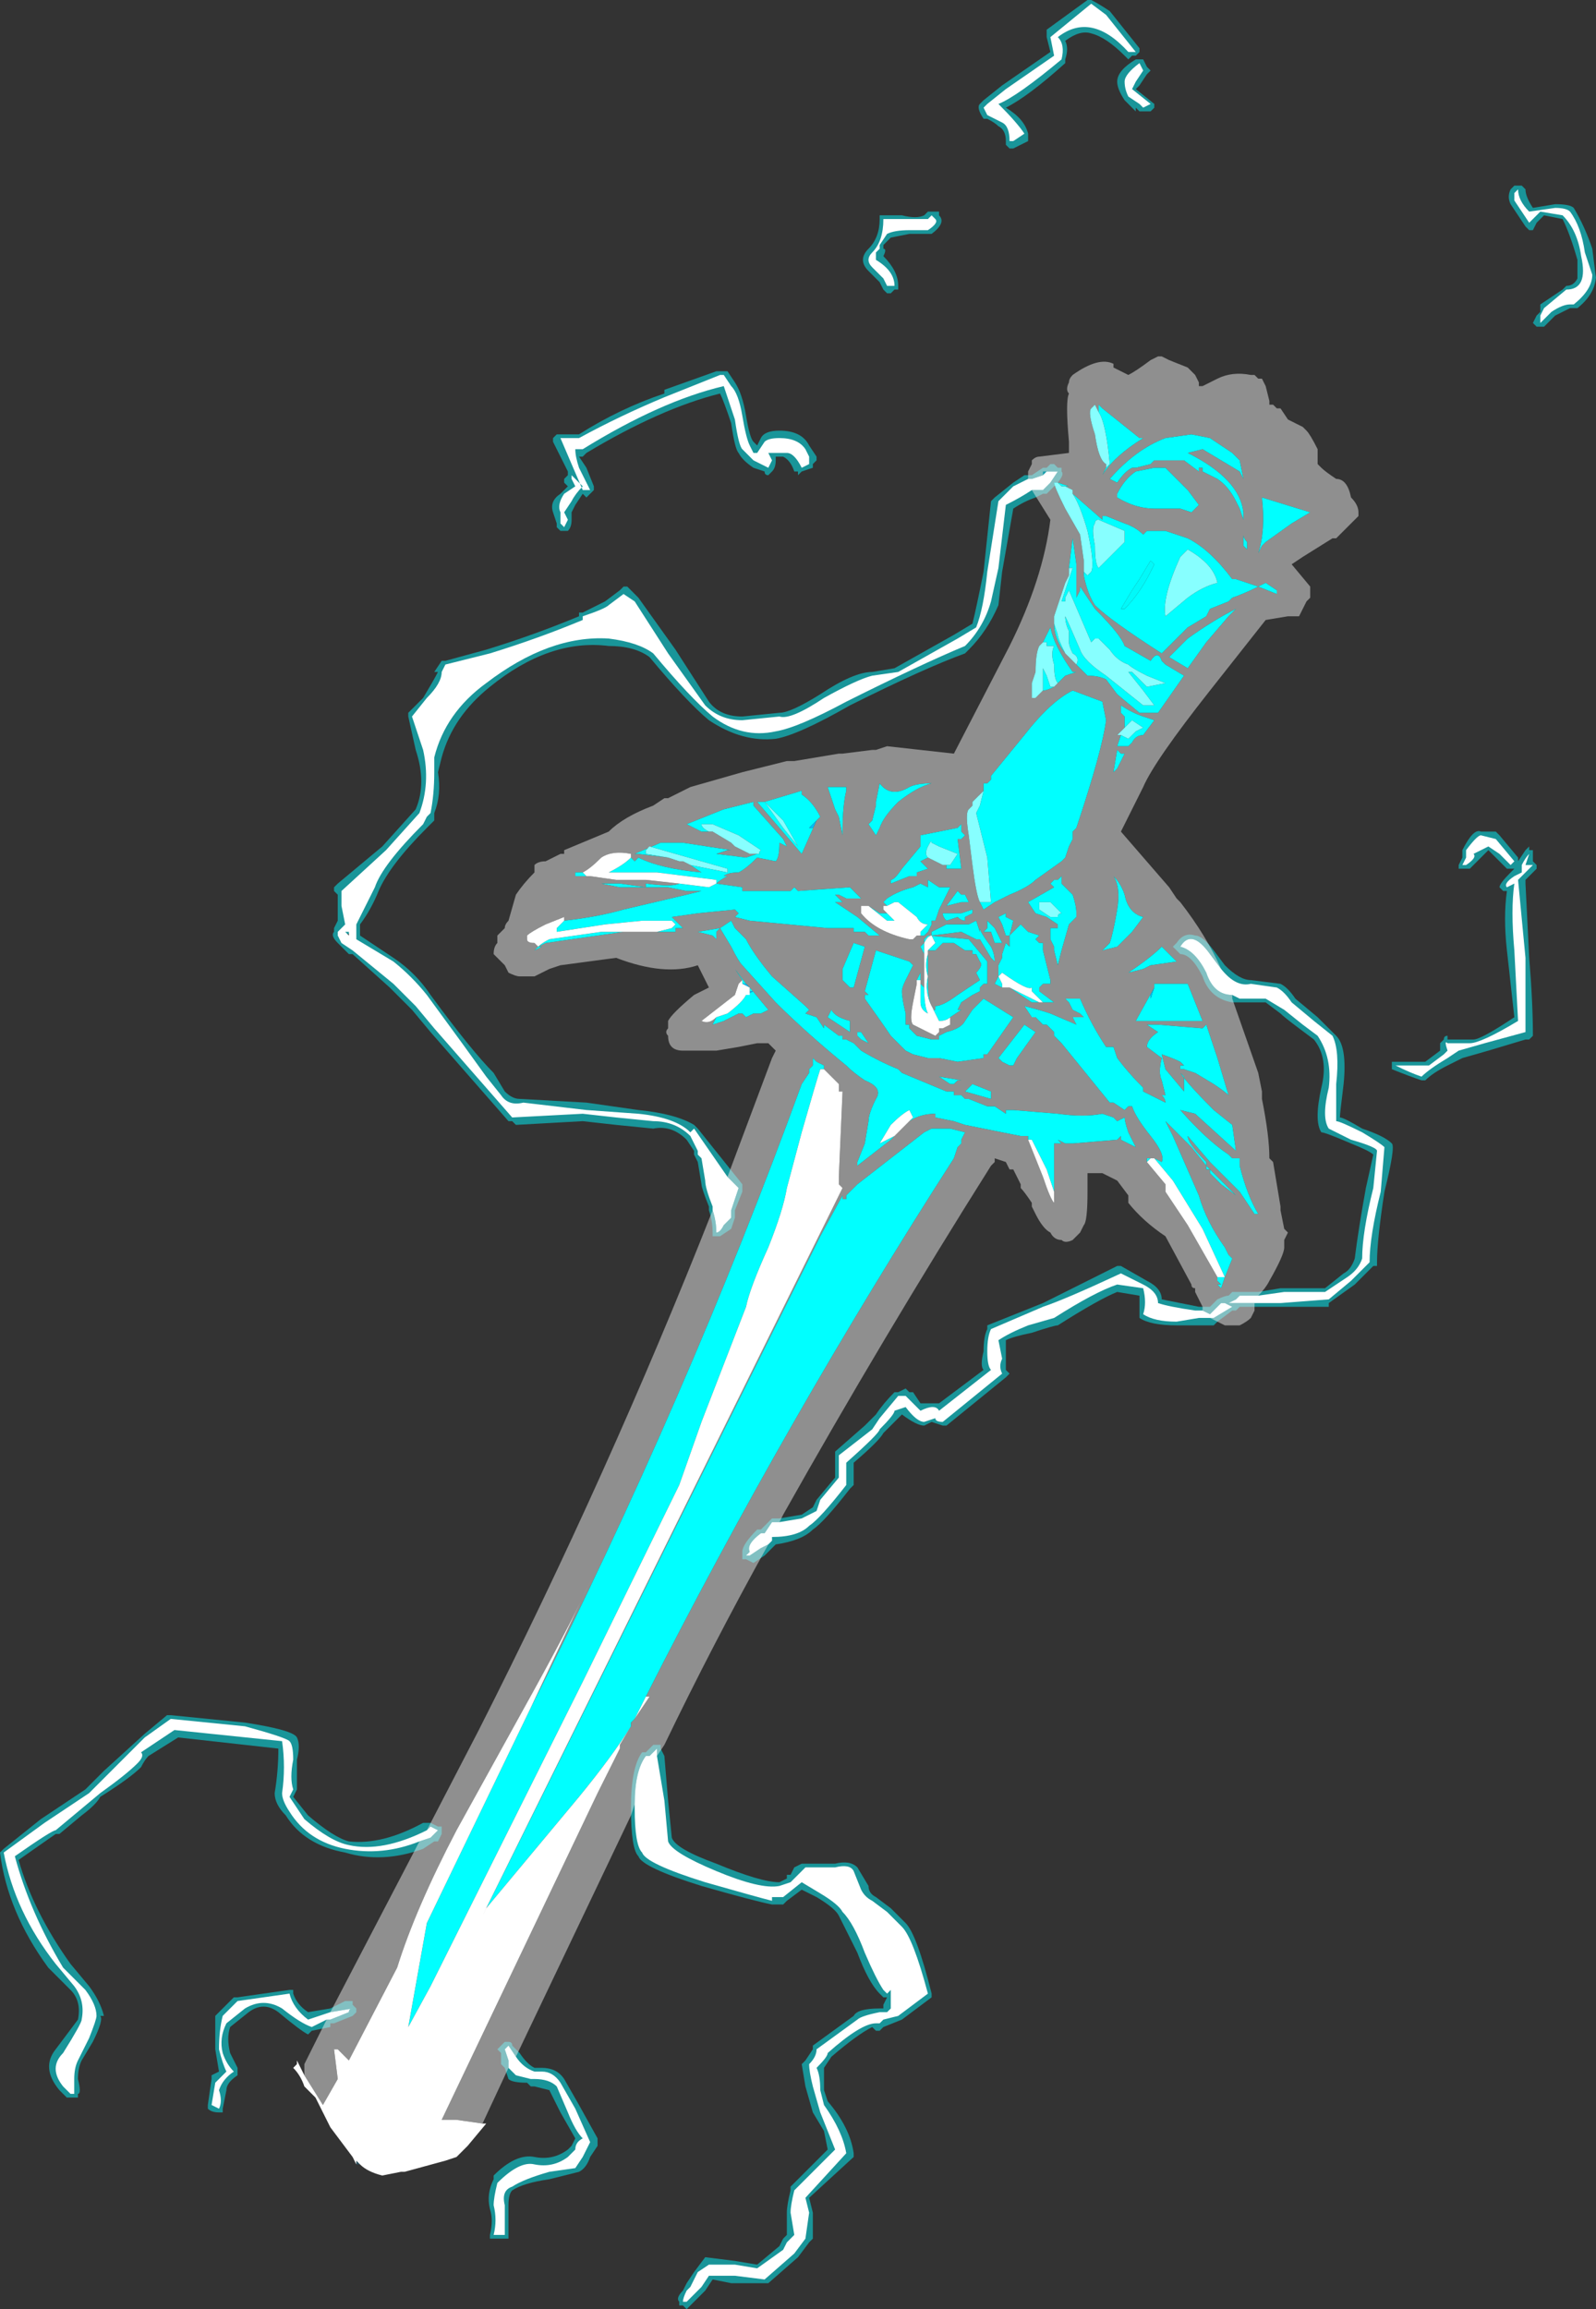 <?xml version="1.0" encoding="UTF-8" standalone="no"?>
<svg xmlns:ffdec="https://www.free-decompiler.com/flash" xmlns:xlink="http://www.w3.org/1999/xlink" ffdec:objectType="shape" height="31.1px" width="21.5px" xmlns="http://www.w3.org/2000/svg">
  <rect width="100%" height="100%" fill="#333333" stroke="none"/>
  <g transform="matrix(1.0, 0.0, 0.0, 1.0, 4.85, 29.35)">
    <path d="M-0.95 -2.55 L-0.9 -2.55 -0.9 -2.5 Q-0.85 -2.35 -0.7 -2.25 L-0.4 -2.3 -0.2 -2.4 -0.1 -2.4 -0.1 -2.35 -0.05 -2.3 -0.05 -2.25 -0.1 -2.2 -0.35 -2.1 -0.4 -2.1 -0.4 -2.05 -0.65 -2.0 -0.7 -1.95 Q-0.8 -2.0 -1.1 -2.25 -1.3 -2.4 -1.5 -2.25 L-1.75 -2.05 Q-1.8 -1.9 -1.75 -1.7 L-1.65 -1.5 -1.65 -1.4 Q-1.8 -1.3 -1.8 -1.2 L-1.85 -0.95 -1.85 -0.9 -1.9 -0.9 Q-2.0 -0.9 -2.05 -0.95 L-2.05 -1.0 -2.0 -1.35 -2.0 -1.4 -1.9 -1.45 -1.95 -1.75 Q-1.95 -2.0 -1.95 -2.2 L-1.7 -2.45 -1.65 -2.45 -0.95 -2.55 M-0.2 -16.75 L-0.15 -16.7 -0.1 -16.8 -0.2 -16.75 M1.9 -1.8 L1.95 -1.85 2.0 -1.85 Q2.05 -1.85 2.05 -1.8 L2.15 -1.7 Q2.25 -1.55 2.35 -1.5 L2.45 -1.5 Q2.65 -1.5 2.75 -1.35 L2.95 -1.0 3.2 -0.55 3.2 -0.45 3.1 -0.3 Q3.05 -0.15 2.95 -0.1 L2.55 0.0 Q2.2 0.05 2.05 0.15 2.0 0.2 2.0 0.35 L2.0 0.8 1.75 0.8 1.75 0.75 Q1.8 0.55 1.75 0.4 1.7 0.2 1.8 0.0 L1.8 -0.05 Q2.1 -0.35 2.35 -0.3 2.6 -0.25 2.8 -0.4 L2.85 -0.45 2.9 -0.55 2.7 -0.9 2.55 -1.2 2.35 -1.25 2.3 -1.25 2.25 -1.3 Q2.05 -1.3 2.0 -1.35 L1.95 -1.5 1.9 -1.55 1.9 -1.7 1.85 -1.75 1.9 -1.8 M1.05 -4.55 L1.0 -4.55 0.85 -4.45 Q0.3 -4.25 -0.2 -4.4 -0.75 -4.5 -1.0 -4.9 -1.15 -5.05 -1.15 -5.2 -1.1 -5.5 -1.1 -5.8 L-2.45 -5.95 -2.85 -5.7 Q-2.9 -5.65 -2.95 -5.55 -3.1 -5.4 -3.5 -5.15 -3.55 -5.05 -3.75 -4.9 L-4.05 -4.65 -4.1 -4.65 -4.6 -4.3 Q-4.4 -3.6 -3.9 -2.9 L-3.65 -2.6 Q-3.5 -2.4 -3.45 -2.2 L-3.5 -2.2 Q-3.45 -2.15 -3.6 -1.85 L-3.75 -1.6 Q-3.8 -1.5 -3.8 -1.35 -3.75 -1.15 -3.8 -1.15 L-3.8 -1.1 -3.95 -1.1 -4.05 -1.2 Q-4.3 -1.5 -4.1 -1.75 L-3.8 -2.15 Q-3.75 -2.4 -3.9 -2.55 L-4.2 -2.85 Q-4.75 -3.6 -4.85 -4.4 L-4.8 -4.45 -4.3 -4.85 -3.7 -5.25 -3.45 -5.5 -2.9 -6.0 -2.6 -6.25 -2.55 -6.25 -1.55 -6.15 Q-0.9 -6.05 -0.85 -5.95 -0.8 -5.85 -0.85 -5.65 L-0.85 -5.25 -0.9 -5.15 -0.7 -4.9 Q-0.35 -4.6 -0.15 -4.55 0.3 -4.5 0.85 -4.8 L0.95 -4.8 1.05 -4.75 1.1 -4.75 1.1 -4.65 1.05 -4.55 M4.0 -5.85 L4.05 -5.85 4.05 -5.8 4.1 -5.7 4.15 -5.1 4.2 -4.6 Q4.25 -4.45 4.8 -4.25 5.4 -4.0 5.65 -4.0 L5.75 -4.05 5.75 -4.1 5.8 -4.1 5.85 -4.2 5.95 -4.25 6.4 -4.25 Q6.6 -4.3 6.7 -4.2 L6.85 -3.95 Q6.85 -3.85 6.95 -3.8 L7.15 -3.65 7.35 -3.45 Q7.5 -3.3 7.7 -2.5 L7.7 -2.45 7.3 -2.15 7.05 -2.05 7.0 -2.0 6.95 -2.0 6.9 -2.05 Q6.7 -1.95 6.35 -1.65 L6.25 -1.5 6.25 -1.2 6.3 -1.05 Q6.6 -0.7 6.65 -0.35 L6.65 -0.3 6.05 0.25 6.1 0.45 6.1 0.8 6.05 0.85 5.9 1.05 5.5 1.4 5.0 1.4 4.75 1.35 4.65 1.5 4.4 1.75 4.35 1.7 4.3 1.7 4.3 1.65 Q4.25 1.6 4.35 1.5 L4.4 1.4 4.5 1.25 4.65 1.05 5.05 1.1 5.35 1.15 5.65 0.9 5.7 0.8 5.75 0.75 5.75 0.45 Q5.75 0.35 5.8 0.15 L5.8 0.1 6.3 -0.4 6.25 -0.65 6.1 -0.9 6.0 -1.25 5.95 -1.55 6.0 -1.6 6.1 -1.75 6.1 -1.8 6.65 -2.2 Q6.7 -2.3 7.0 -2.3 L7.05 -2.3 7.05 -2.35 7.1 -2.45 7.05 -2.45 7.0 -2.5 Q6.85 -2.65 6.7 -3.05 L6.45 -3.55 Q6.4 -3.65 6.15 -3.8 L5.95 -3.9 5.75 -3.75 5.7 -3.7 5.55 -3.7 Q5.3 -3.75 4.6 -3.95 3.8 -4.2 3.75 -4.35 3.65 -4.45 3.65 -5.0 3.65 -5.55 3.8 -5.75 L3.85 -5.75 3.95 -5.85 4.0 -5.85 M8.5 -22.6 L8.55 -22.65 8.8 -22.85 8.95 -22.95 9.05 -22.95 9.2 -23.05 9.25 -23.05 9.3 -23.1 9.35 -23.1 9.4 -23.05 9.45 -23.05 9.45 -23.0 Q9.5 -22.95 9.35 -22.8 L9.25 -22.7 9.2 -22.7 9.1 -22.65 Q8.95 -22.6 8.8 -22.5 L8.65 -21.65 8.6 -21.2 Q8.45 -20.85 8.2 -20.6 L8.15 -20.55 Q7.6 -20.35 6.6 -19.85 5.9 -19.45 5.6 -19.4 5.15 -19.35 4.7 -19.65 4.4 -19.9 3.9 -20.5 3.7 -20.65 3.35 -20.65 2.55 -20.75 1.75 -20.1 1.25 -19.7 1.1 -19.15 L1.05 -18.95 Q1.1 -18.65 1.0 -18.4 L1.0 -18.3 0.9 -18.2 Q0.4 -17.7 0.25 -17.35 0.15 -17.1 0.0 -16.9 L0.0 -16.75 0.45 -16.45 Q0.75 -16.25 0.95 -15.95 1.5 -15.2 1.8 -14.9 L1.95 -14.65 Q2.05 -14.55 2.15 -14.55 L3.05 -14.5 3.75 -14.4 Q4.25 -14.35 4.5 -14.2 L4.55 -14.15 5.15 -13.4 5.15 -13.3 5.05 -13.05 5.05 -12.95 5.0 -12.8 4.85 -12.7 4.75 -12.7 4.75 -12.75 Q4.75 -12.9 4.7 -13.05 L4.7 -13.1 Q4.6 -13.35 4.6 -13.4 L4.55 -13.7 4.5 -13.8 4.5 -13.85 4.4 -14.0 Q4.2 -14.2 3.95 -14.15 L3.45 -14.2 3.0 -14.25 2.1 -14.2 2.05 -14.25 2.0 -14.25 0.95 -15.45 0.7 -15.75 0.4 -16.05 -0.1 -16.5 -0.15 -16.5 -0.3 -16.65 Q-0.4 -16.75 -0.35 -16.8 L-0.35 -16.85 -0.3 -16.95 -0.3 -17.3 -0.35 -17.35 -0.35 -17.4 -0.3 -17.45 0.3 -17.95 0.75 -18.45 Q0.9 -18.8 0.75 -19.25 L0.65 -19.7 0.65 -19.75 0.85 -19.95 Q1.0 -20.2 1.05 -20.3 L1.0 -20.3 1.1 -20.45 1.15 -20.45 1.7 -20.6 Q2.35 -20.8 2.95 -21.05 L2.95 -21.1 3.0 -21.1 3.3 -21.25 3.5 -21.4 3.55 -21.45 3.6 -21.45 3.75 -21.3 4.25 -20.6 4.7 -19.9 Q4.85 -19.7 5.15 -19.7 L5.65 -19.75 Q5.8 -19.75 6.2 -20.0 6.65 -20.3 6.9 -20.3 L7.2 -20.35 8.0 -20.8 8.25 -20.95 Q8.3 -21.15 8.4 -21.65 L8.5 -22.6 M6.15 -23.15 L6.1 -23.1 6.1 -23.05 5.95 -23.0 5.9 -22.95 5.9 -23.0 5.85 -23.0 Q5.8 -23.15 5.7 -23.2 L5.6 -23.2 5.6 -23.15 Q5.6 -23.05 5.55 -23.0 L5.5 -22.95 Q5.45 -22.95 5.45 -23.0 L5.3 -23.05 Q5.15 -23.15 5.1 -23.25 5.05 -23.3 5.0 -23.65 4.9 -23.95 4.85 -24.05 4.05 -23.85 3.05 -23.25 L3.0 -23.2 2.95 -23.2 3.05 -23.05 3.15 -22.8 3.15 -22.75 3.05 -22.65 3.0 -22.7 2.9 -22.55 2.85 -22.45 2.85 -22.35 Q2.85 -22.25 2.8 -22.2 L2.7 -22.2 2.65 -22.25 2.65 -22.3 2.6 -22.45 Q2.55 -22.6 2.7 -22.7 L2.8 -22.8 2.75 -22.85 2.75 -22.9 2.8 -22.95 2.8 -23.0 2.6 -23.4 2.6 -23.45 2.65 -23.5 2.95 -23.5 Q3.5 -23.85 4.1 -24.05 L4.1 -24.1 4.8 -24.35 4.95 -24.35 5.05 -24.2 Q5.15 -24.05 5.2 -23.75 5.25 -23.45 5.3 -23.4 L5.35 -23.35 5.4 -23.45 Q5.45 -23.55 5.65 -23.55 5.95 -23.55 6.05 -23.35 L6.15 -23.2 6.15 -23.15 M7.15 -26.15 L7.05 -26.05 7.05 -26.0 Q7.1 -26.0 7.05 -25.9 7.25 -25.7 7.25 -25.5 L7.25 -25.45 7.2 -25.45 7.15 -25.4 7.1 -25.4 7.05 -25.45 7.0 -25.55 6.85 -25.7 Q6.7 -25.85 6.85 -26.0 7.0 -26.15 7.0 -26.4 L7.0 -26.45 7.3 -26.45 Q7.5 -26.4 7.6 -26.45 L7.65 -26.5 7.8 -26.5 7.8 -26.45 Q7.9 -26.35 7.7 -26.2 L7.4 -26.2 7.15 -26.15 M15.65 -17.5 L15.65 -17.5 M12.0 -16.15 L12.4 -16.1 Q12.5 -16.05 12.6 -15.9 L12.9 -15.65 13.15 -15.4 Q13.3 -15.25 13.25 -14.75 13.2 -14.35 13.2 -14.3 13.25 -14.3 13.5 -14.15 13.8 -14.05 13.9 -13.95 13.95 -13.9 13.8 -13.3 13.7 -12.65 13.7 -12.35 L13.7 -12.3 13.65 -12.3 13.4 -12.05 13.05 -11.8 13.05 -11.75 11.85 -11.75 11.8 -11.7 11.75 -11.7 11.55 -11.55 11.5 -11.5 11.0 -11.5 Q10.65 -11.5 10.5 -11.6 L10.5 -11.9 10.2 -11.95 Q9.95 -11.85 9.4 -11.5 9.35 -11.5 9.05 -11.4 8.8 -11.35 8.7 -11.3 L8.7 -10.9 8.75 -10.85 8.7 -10.8 7.9 -10.15 7.85 -10.15 7.7 -10.2 7.6 -10.15 Q7.5 -10.15 7.3 -10.3 L7.05 -10.05 Q7.0 -9.95 6.65 -9.65 L6.65 -9.35 6.6 -9.3 Q6.25 -8.85 6.1 -8.75 5.95 -8.6 5.6 -8.55 L5.45 -8.4 5.3 -8.3 5.2 -8.35 5.15 -8.35 5.15 -8.45 Q5.15 -8.55 5.35 -8.75 L5.4 -8.75 5.55 -8.9 5.65 -8.9 5.95 -8.95 6.1 -9.05 6.15 -9.15 6.4 -9.45 6.4 -9.8 6.8 -10.15 6.95 -10.3 Q7.05 -10.45 7.2 -10.6 L7.25 -10.6 7.35 -10.65 7.4 -10.6 7.45 -10.6 7.55 -10.45 7.8 -10.45 8.4 -10.9 Q8.35 -10.95 8.4 -11.15 8.4 -11.35 8.45 -11.45 L8.45 -11.5 9.2 -11.8 10.2 -12.3 10.25 -12.3 10.6 -12.1 Q10.8 -12.0 10.8 -11.85 L11.3 -11.75 11.45 -11.75 11.55 -11.85 Q11.65 -11.9 11.7 -11.9 L11.75 -11.95 12.1 -11.95 12.4 -12.0 13.0 -12.0 13.25 -12.2 Q13.35 -12.25 13.4 -12.4 13.45 -12.8 13.55 -13.35 L13.65 -13.8 Q13.6 -13.85 13.35 -13.95 13.0 -14.1 12.95 -14.1 12.85 -14.25 12.95 -14.7 13.05 -15.1 12.85 -15.35 L12.65 -15.5 Q12.45 -15.65 12.4 -15.7 L12.2 -15.85 11.75 -15.85 Q11.45 -15.9 11.35 -16.2 11.2 -16.5 11.05 -16.5 L10.95 -16.6 11.0 -16.65 Q11.1 -16.8 11.25 -16.75 11.35 -16.75 11.5 -16.55 L11.65 -16.35 Q11.85 -16.15 12.0 -16.15 M14.85 -17.85 L14.85 -17.9 Q15.0 -18.2 15.1 -18.15 L15.3 -18.15 15.35 -18.1 15.6 -17.8 15.6 -17.75 15.7 -17.9 15.75 -17.95 15.75 -17.9 15.8 -17.9 15.8 -17.75 15.85 -17.7 15.85 -17.65 15.7 -17.5 15.7 -17.45 15.75 -16.45 Q15.8 -15.85 15.8 -15.4 L15.75 -15.35 15.7 -15.35 15.2 -15.2 14.85 -15.1 14.65 -15.0 Q14.45 -14.9 14.35 -14.8 L14.3 -14.8 Q14.15 -14.85 13.9 -14.95 L13.9 -15.05 14.35 -15.05 14.55 -15.2 14.55 -15.3 14.6 -15.35 Q14.6 -15.4 14.65 -15.4 L14.65 -15.35 15.0 -15.35 Q15.1 -15.35 15.55 -15.65 L15.45 -16.55 Q15.4 -17.0 15.45 -17.35 L15.4 -17.35 15.35 -17.4 Q15.35 -17.45 15.5 -17.6 L15.55 -17.65 15.45 -17.65 15.2 -17.9 14.95 -17.65 14.8 -17.65 14.8 -17.7 14.85 -17.8 14.85 -17.85 M16.1 -26.6 Q16.3 -26.6 16.35 -26.55 16.5 -26.3 16.6 -26.0 L16.65 -25.6 16.65 -25.65 Q16.65 -25.4 16.4 -25.2 L16.3 -25.2 16.1 -25.1 15.95 -24.95 15.85 -24.95 15.8 -25.0 15.85 -25.1 15.9 -25.15 15.9 -25.25 16.2 -25.45 16.25 -25.5 Q16.35 -25.5 16.4 -25.6 16.4 -25.7 16.4 -25.85 16.3 -26.2 16.2 -26.4 L15.95 -26.45 15.85 -26.35 15.8 -26.25 15.75 -26.25 15.7 -26.3 15.5 -26.6 Q15.45 -26.7 15.5 -26.8 L15.55 -26.85 15.65 -26.85 15.7 -26.8 Q15.7 -26.7 15.8 -26.55 L16.1 -26.6 M10.6 -28.45 L10.65 -28.4 10.6 -28.35 10.5 -28.2 10.45 -28.15 10.7 -27.95 10.7 -27.9 10.65 -27.85 10.5 -27.85 10.45 -27.9 10.45 -27.85 Q10.4 -27.9 10.3 -28.0 10.2 -28.15 10.2 -28.25 10.2 -28.4 10.45 -28.55 L10.55 -28.55 10.6 -28.45 M9.85 -29.35 Q9.95 -29.3 10.1 -29.2 L10.5 -28.7 10.5 -28.65 10.45 -28.6 10.4 -28.6 10.35 -28.55 10.3 -28.6 Q10.05 -28.85 9.85 -28.9 9.7 -28.95 9.5 -28.8 9.55 -28.7 9.5 -28.55 L9.5 -28.5 Q9.0 -28.05 8.7 -27.9 8.95 -27.75 9.0 -27.55 L9.0 -27.45 8.8 -27.35 8.75 -27.35 8.7 -27.4 8.7 -27.45 Q8.7 -27.6 8.6 -27.65 8.55 -27.7 8.45 -27.75 L8.4 -27.75 Q8.3 -27.9 8.35 -27.95 L8.4 -28.0 8.65 -28.2 9.3 -28.65 9.25 -28.85 9.25 -28.95 9.8 -29.35 9.85 -29.35" fill="#00f7ff" fill-opacity="0.502" fill-rule="evenodd" stroke="none"/>
    <path d="M9.2 -22.95 L9.2 -23.0 9.25 -23.0 9.2 -22.95 M-0.05 -0.2 L-0.05 -0.25 0.0 -0.2 -0.05 -0.2" fill="#00bfff" fill-opacity="0.2" fill-rule="evenodd" stroke="none"/>
    <path d="M9.0 -22.9 L9.0 -23.0 9.05 -23.1 9.05 -23.15 Q9.1 -23.2 9.15 -23.2 L9.55 -23.25 9.55 -23.4 Q9.5 -23.95 9.55 -24.05 9.5 -24.1 9.55 -24.2 9.55 -24.25 9.6 -24.3 9.95 -24.55 10.15 -24.45 L10.15 -24.4 10.35 -24.3 Q10.45 -24.35 10.65 -24.5 L10.75 -24.55 10.8 -24.55 10.9 -24.5 11.15 -24.4 11.25 -24.3 11.3 -24.2 11.3 -24.15 11.35 -24.15 11.55 -24.25 Q11.75 -24.35 12.0 -24.3 L12.05 -24.3 12.1 -24.25 12.15 -24.25 12.2 -24.15 12.25 -23.95 12.25 -23.9 12.3 -23.9 12.35 -23.85 12.4 -23.85 12.5 -23.7 12.7 -23.6 12.75 -23.55 Q12.8 -23.5 12.9 -23.3 L12.9 -23.1 12.95 -23.05 Q13.0 -23.0 13.15 -22.9 13.3 -22.9 13.35 -22.65 13.45 -22.55 13.45 -22.45 L13.45 -22.4 13.15 -22.1 13.1 -22.1 12.7 -21.85 12.55 -21.75 12.8 -21.45 12.8 -21.3 12.75 -21.25 12.65 -21.05 12.5 -21.05 12.2 -21.0 11.45 -20.05 Q10.7 -19.1 10.55 -18.75 L10.25 -18.15 10.9 -17.4 11.0 -17.25 11.05 -17.2 Q11.4 -16.75 11.6 -16.3 L11.45 -16.5 Q11.2 -16.85 11.05 -16.6 11.25 -16.55 11.4 -16.25 11.5 -15.95 11.75 -15.95 L11.75 -15.9 12.1 -14.9 12.15 -14.65 12.15 -14.55 Q12.25 -14.05 12.25 -13.75 L12.3 -13.7 12.4 -13.1 12.4 -13.05 12.45 -12.8 12.5 -12.75 12.45 -12.65 12.45 -12.55 Q12.45 -12.45 12.25 -12.1 12.2 -12.0 12.1 -11.9 L11.85 -11.9 11.8 -11.85 11.7 -11.8 12.05 -11.8 12.05 -11.7 12.0 -11.6 Q11.95 -11.55 11.85 -11.5 L11.65 -11.5 11.45 -11.6 11.5 -11.6 11.75 -11.75 11.65 -11.8 11.6 -11.8 11.45 -11.65 11.35 -11.7 11.35 -11.75 11.25 -11.95 11.25 -12.0 Q11.2 -12.0 11.2 -12.05 L10.85 -12.7 Q10.55 -12.9 10.35 -13.15 L10.35 -13.25 10.2 -13.45 10.0 -13.55 9.8 -13.55 9.8 -13.3 Q9.8 -12.9 9.75 -12.85 L9.7 -12.75 9.6 -12.65 Q9.5 -12.6 9.45 -12.65 9.35 -12.65 9.3 -12.75 9.2 -12.8 9.1 -13.0 L9.05 -13.1 9.05 -13.15 Q8.95 -13.3 8.9 -13.35 L8.9 -13.4 8.8 -13.6 8.75 -13.6 8.7 -13.7 8.55 -13.75 8.55 -13.7 8.5 -13.65 Q7.05 -11.35 5.7 -8.95 L5.65 -8.85 5.55 -8.85 5.45 -8.7 5.4 -8.7 Q5.2 -8.55 5.25 -8.45 L5.2 -8.4 5.25 -8.4 5.4 -8.5 5.5 -8.55 Q4.75 -7.2 4.1 -5.85 L4.0 -5.7 4.0 -5.8 3.9 -5.7 3.85 -5.7 Q3.7 -5.5 3.7 -5.05 L3.65 -4.9 2.1 -1.65 2.0 -1.8 1.95 -1.75 2.0 -1.6 2.0 -1.5 1.65 -0.75 1.3 -0.8 1.1 -0.8 3.2 -5.2 3.5 -5.8 3.5 -5.85 3.65 -6.1 3.65 -6.15 3.7 -6.2 3.9 -6.5 3.85 -6.5 Q5.75 -10.25 8.0 -13.75 L8.05 -13.9 8.1 -13.95 8.1 -14.0 8.15 -14.1 7.95 -14.15 7.7 -14.15 7.6 -14.1 6.7 -13.4 6.55 -13.25 6.55 -13.2 6.5 -13.2 6.5 -13.25 6.2 -12.7 1.7 -3.65 1.65 -3.55 6.5 -13.35 6.45 -13.4 6.45 -13.5 6.5 -14.65 6.45 -14.65 6.45 -14.75 6.25 -14.95 6.25 -15.0 6.15 -15.05 6.1 -15.1 6.1 -15.0 6.05 -14.95 6.05 -14.9 5.95 -14.75 Q4.4 -10.5 2.3 -6.35 L3.1 -8.05 Q2.9 -7.6 2.35 -6.6 L1.3 -4.7 Q0.75 -3.65 0.5 -2.85 L-0.15 -1.6 -0.3 -1.75 -0.35 -1.75 -0.3 -1.35 -0.5 -1.0 -0.75 -1.4 -0.75 -1.55 -0.45 -2.15 -0.4 -2.15 -0.15 -2.25 Q-0.15 -2.3 -0.1 -2.3 L-0.4 -2.25 0.8 -4.55 0.95 -4.6 1.05 -4.7 0.95 -4.75 0.9 -4.7 1.6 -6.05 Q3.35 -9.5 4.75 -13.05 4.8 -12.9 4.8 -12.75 4.85 -12.75 4.9 -12.85 L5.0 -12.95 5.0 -13.05 5.1 -13.35 4.95 -13.5 5.55 -15.1 5.6 -15.2 5.5 -15.3 5.35 -15.3 5.1 -15.25 4.8 -15.2 4.35 -15.2 Q4.25 -15.2 4.2 -15.25 4.15 -15.3 4.15 -15.4 4.1 -15.45 4.15 -15.5 L4.15 -15.6 Q4.2 -15.7 4.5 -15.95 L4.7 -16.05 4.55 -16.35 Q4.1 -16.2 3.45 -16.45 L2.7 -16.35 2.55 -16.3 2.35 -16.2 2.15 -16.2 Q2.1 -16.2 2.0 -16.25 L1.95 -16.35 1.8 -16.5 Q1.8 -16.6 1.85 -16.65 L1.85 -16.75 1.95 -16.85 Q1.95 -16.9 2.0 -16.95 L2.1 -17.3 Q2.2 -17.45 2.35 -17.6 L2.35 -17.7 Q2.4 -17.75 2.5 -17.75 L2.7 -17.85 2.75 -17.85 2.75 -17.9 3.35 -18.15 Q3.55 -18.35 3.95 -18.5 L4.1 -18.6 4.15 -18.6 4.45 -18.75 5.15 -18.95 5.75 -19.1 5.85 -19.1 6.45 -19.2 6.5 -19.2 6.9 -19.25 6.95 -19.25 7.1 -19.3 8.0 -19.2 8.75 -20.65 Q9.2 -21.55 9.3 -22.35 L9.05 -22.75 9.2 -22.75 9.3 -22.85 9.4 -23.0 9.25 -23.0 9.2 -23.0 9.2 -22.95 9.05 -22.9 9.0 -22.9 M11.75 -23.25 L11.45 -23.45 11.2 -23.5 10.85 -23.45 Q10.45 -23.3 10.1 -22.9 L10.2 -22.85 Q10.3 -23.0 10.4 -23.05 L10.45 -23.05 10.65 -23.1 10.7 -23.15 11.1 -23.15 11.3 -23.0 11.3 -23.05 11.35 -23.05 11.35 -23.0 11.55 -22.9 Q11.7 -22.8 11.8 -22.6 L11.85 -22.5 11.9 -22.35 11.9 -22.0 11.95 -21.95 11.95 -22.05 Q11.9 -22.1 11.9 -22.15 L11.9 -22.45 Q11.85 -22.9 11.15 -23.25 L11.35 -23.3 11.85 -23.0 11.9 -22.9 11.85 -23.15 11.75 -23.25 M12.55 -22.3 L12.8 -22.45 12.15 -22.65 Q12.2 -22.2 12.1 -21.9 L12.15 -22.0 12.2 -22.05 12.55 -22.3 M9.75 -21.65 L9.75 -21.6 Q9.8 -21.35 9.9 -21.2 10.1 -21.0 10.8 -20.55 L11.15 -20.9 11.4 -21.05 11.45 -21.15 11.7 -21.25 11.75 -21.3 Q11.9 -21.35 12.1 -21.45 L11.8 -21.55 11.75 -21.55 Q11.45 -21.95 11.15 -22.1 L10.85 -22.2 10.6 -22.2 10.55 -22.15 Q10.45 -22.25 10.3 -22.3 L10.05 -22.4 10.0 -22.4 10.0 -22.35 9.6 -22.7 9.6 -22.75 9.5 -22.8 9.55 -22.8 9.4 -22.85 9.35 -22.85 Q9.35 -22.8 9.5 -22.5 L9.7 -22.15 9.75 -21.8 9.75 -21.65 M12.2 -21.5 L12.1 -21.45 12.35 -21.35 12.35 -21.4 12.2 -21.5 M11.7 -21.05 L11.8 -21.15 Q11.5 -21.0 11.15 -20.75 L10.9 -20.5 11.15 -20.35 11.4 -20.7 11.7 -21.05 M10.05 -23.1 L10.05 -23.05 10.0 -22.95 Q10.15 -23.2 10.55 -23.45 L10.5 -23.45 10.0 -23.85 9.95 -23.9 9.95 -23.8 9.9 -23.9 9.85 -23.85 Q9.8 -23.8 9.9 -23.5 9.95 -23.15 10.05 -23.1 M10.85 -23.05 L10.7 -23.05 10.45 -23.0 Q10.3 -22.9 10.2 -22.7 L10.2 -22.65 Q10.45 -22.5 10.7 -22.5 L11.05 -22.5 11.2 -22.45 11.3 -22.55 11.15 -22.75 10.85 -23.05 M9.55 -21.7 L9.55 -21.6 9.5 -21.5 9.35 -21.05 9.35 -20.95 Q9.35 -20.75 9.5 -20.55 L9.65 -20.4 9.8 -20.25 Q9.95 -20.25 10.05 -20.2 L10.2 -20.0 10.5 -19.75 10.75 -19.75 11.1 -20.25 10.85 -20.4 10.8 -20.45 Q10.75 -20.6 10.65 -20.45 L10.3 -20.65 Q10.25 -20.8 9.9 -21.15 L9.7 -21.45 9.7 -21.4 9.65 -21.3 9.65 -21.75 9.6 -22.1 9.55 -21.7 M3.65 -17.8 L3.65 -17.85 Q3.4 -17.9 3.25 -17.8 3.1 -17.65 3.0 -17.6 L2.9 -17.6 2.9 -17.55 3.05 -17.55 3.1 -17.55 3.45 -17.5 3.85 -17.5 4.3 -17.45 Q4.2 -17.4 3.85 -17.45 L3.85 -17.4 3.5 -17.45 3.25 -17.45 3.5 -17.4 4.15 -17.4 4.4 -17.35 4.6 -17.35 4.4 -17.3 3.55 -17.1 Q3.2 -17.0 2.75 -16.95 L2.75 -17.0 2.5 -16.9 Q2.3 -16.8 2.25 -16.75 L2.25 -16.7 Q2.25 -16.65 2.35 -16.65 L2.4 -16.6 2.35 -16.55 2.45 -16.6 2.4 -16.6 2.5 -16.65 3.55 -16.8 3.8 -16.8 4.0 -16.8 4.25 -16.8 4.25 -16.85 4.35 -16.85 4.2 -17.0 4.55 -17.05 5.05 -17.1 5.1 -17.05 5.05 -17.0 5.25 -16.95 6.3 -16.85 6.65 -16.85 6.65 -16.8 6.8 -16.8 6.85 -16.75 7.0 -16.75 6.7 -17.0 6.4 -17.2 6.5 -17.2 6.4 -17.3 6.45 -17.3 6.55 -17.25 6.75 -17.25 6.6 -17.4 5.9 -17.35 5.85 -17.4 5.8 -17.35 5.7 -17.35 Q5.45 -17.35 5.2 -17.35 L5.15 -17.35 5.15 -17.4 4.8 -17.45 Q4.85 -17.5 4.95 -17.55 L4.9 -17.55 Q4.95 -17.6 5.1 -17.6 5.2 -17.65 5.35 -17.8 L5.6 -17.75 Q5.65 -17.8 5.65 -18.0 L5.75 -17.95 5.7 -18.05 5.3 -18.5 5.3 -18.55 4.9 -18.45 4.4 -18.25 4.6 -18.15 4.7 -18.15 4.75 -18.15 5.0 -18.0 5.05 -17.95 5.25 -17.85 5.35 -17.85 5.2 -17.8 4.8 -17.85 4.95 -17.9 5.0 -17.9 4.35 -18.0 4.05 -18.0 3.7 -17.85 3.75 -17.85 4.15 -17.8 4.3 -17.75 4.35 -17.75 4.45 -17.7 4.6 -17.6 Q4.05 -17.65 3.75 -17.8 L3.7 -17.75 3.65 -17.8 M5.45 -18.55 L5.35 -18.55 5.95 -17.85 6.15 -18.3 6.2 -18.35 Q6.1 -18.55 5.95 -18.65 L5.95 -18.7 5.45 -18.55 M9.35 -13.3 L9.35 -13.95 9.45 -13.95 9.4 -14.0 9.5 -13.95 Q9.55 -13.95 9.6 -13.95 L10.2 -14.0 10.25 -14.05 10.25 -14.0 10.45 -13.9 10.35 -14.1 Q10.3 -14.25 10.3 -14.3 L10.2 -14.25 10.15 -14.3 10.0 -14.35 Q9.75 -14.3 9.4 -14.35 L8.8 -14.4 8.7 -14.4 8.7 -14.35 8.55 -14.45 8.45 -14.45 8.2 -14.55 8.15 -14.55 8.1 -14.6 8.0 -14.6 8.0 -14.65 7.9 -14.65 7.3 -14.9 7.25 -14.95 Q7.0 -15.05 6.75 -15.2 L6.65 -15.3 6.55 -15.35 6.5 -15.35 6.5 -15.4 6.45 -15.4 6.25 -15.55 6.25 -15.5 6.15 -15.65 6.0 -15.7 6.05 -15.75 6.0 -15.8 5.55 -16.2 Q5.3 -16.5 5.2 -16.7 L5.05 -16.85 5.0 -16.95 4.85 -16.85 5.0 -16.6 Q5.1 -16.4 5.15 -16.35 L5.6 -15.85 Q6.0 -15.45 6.55 -15.0 6.65 -14.9 6.8 -14.8 7.05 -14.7 6.95 -14.55 6.85 -14.35 6.85 -14.25 L6.8 -13.95 6.7 -13.7 6.7 -13.65 7.15 -14.0 7.2 -14.05 7.4 -14.25 Q7.55 -14.35 7.75 -14.35 L7.75 -14.3 8.0 -14.25 8.15 -14.2 8.9 -14.05 9.0 -14.05 9.0 -14.0 9.05 -14.0 9.0 -14.0 9.2 -13.5 Q9.3 -13.2 9.35 -13.15 L9.35 -13.3 M4.85 -16.85 L4.55 -16.8 4.75 -16.75 4.8 -16.7 4.8 -16.8 4.85 -16.85 M4.8 -16.7 L4.8 -16.7 M5.2 -16.1 L5.05 -16.3 5.15 -16.15 5.15 -16.1 5.15 -16.15 5.1 -16.1 5.05 -15.95 4.6 -15.6 Q4.7 -15.55 4.8 -15.65 L4.75 -15.55 4.9 -15.6 5.1 -15.7 5.15 -15.7 5.2 -15.65 5.3 -15.7 5.4 -15.7 5.5 -15.75 5.25 -16.05 5.2 -16.1 M10.3 -19.55 L10.2 -19.45 10.25 -19.45 10.2 -19.3 10.35 -19.3 10.4 -19.35 Q10.45 -19.45 10.55 -19.45 L10.7 -19.65 10.55 -19.7 Q10.4 -19.75 10.25 -19.85 L10.25 -19.75 10.3 -19.7 10.3 -19.55 M9.4 -20.15 L9.5 -20.25 9.65 -20.3 9.6 -20.3 Q9.35 -20.65 9.3 -20.9 L9.2 -20.7 9.15 -20.65 Q9.1 -20.55 9.1 -20.3 L9.05 -20.15 9.05 -20.0 9.05 -19.95 9.1 -19.95 9.2 -20.05 Q9.25 -20.05 9.35 -20.1 L9.4 -20.15 M8.35 -17.2 L8.4 -17.1 8.55 -17.2 8.75 -17.3 Q9.0 -17.4 9.1 -17.5 L9.45 -17.75 9.5 -17.8 9.55 -17.95 9.6 -18.05 9.6 -18.15 9.65 -18.2 Q10.0 -19.25 10.05 -19.65 L10.0 -19.9 9.6 -20.05 Q9.3 -19.9 8.95 -19.45 L8.5 -18.9 8.5 -18.85 8.45 -18.8 8.4 -18.8 8.4 -18.7 8.25 -18.55 8.25 -18.5 8.2 -18.45 Q8.15 -18.4 8.2 -18.1 L8.25 -17.7 Q8.3 -17.3 8.35 -17.2 M10.2 -19.0 L10.3 -19.2 10.25 -19.2 10.2 -19.25 10.15 -18.95 10.2 -19.0 M6.55 -18.75 L6.3 -18.75 6.4 -18.45 6.45 -18.35 6.5 -18.1 6.5 -18.15 Q6.5 -18.5 6.55 -18.7 L6.55 -18.75 M6.95 -18.5 L6.9 -18.3 6.85 -18.25 6.95 -18.1 7.0 -18.2 Q7.05 -18.35 7.25 -18.55 7.5 -18.75 7.7 -18.8 7.5 -18.8 7.4 -18.75 7.15 -18.6 7.0 -18.8 L6.95 -18.55 6.95 -18.5 M6.95 -18.05 L6.95 -18.05 M7.9 -17.7 L7.9 -17.65 8.1 -17.65 8.05 -18.05 8.1 -18.05 8.15 -18.1 8.1 -18.15 8.1 -18.25 8.05 -18.2 7.55 -18.1 7.55 -17.95 7.3 -17.65 Q7.2 -17.5 7.15 -17.5 L7.15 -17.45 7.4 -17.55 7.5 -17.55 7.5 -17.6 7.65 -17.65 7.55 -17.75 7.65 -17.8 7.75 -17.75 7.85 -17.7 7.9 -17.7 M8.05 -17.35 L7.9 -17.15 8.1 -17.2 8.2 -17.2 8.15 -17.3 8.1 -17.3 8.05 -17.35 M8.25 -17.1 L8.1 -17.05 7.85 -17.05 Q7.85 -17.0 7.9 -16.95 L8.05 -17.0 Q8.1 -16.95 8.15 -16.95 L8.15 -17.0 8.25 -17.05 8.25 -17.1 M8.6 -17.0 L8.65 -16.9 8.7 -16.75 8.75 -16.75 8.8 -16.95 8.7 -17.0 8.7 -17.05 8.6 -17.0 M8.45 -16.85 L8.4 -16.8 8.5 -16.8 8.55 -16.65 8.65 -16.65 8.55 -16.85 8.45 -16.95 8.45 -16.85 M8.1 -16.8 L8.3 -16.7 8.35 -16.7 8.5 -16.45 8.55 -16.4 Q8.55 -16.5 8.5 -16.6 8.35 -16.8 8.35 -16.85 L8.35 -16.8 8.3 -16.95 8.2 -16.9 7.9 -16.9 Q7.8 -16.85 7.7 -16.8 L7.7 -16.75 8.1 -16.8 M7.55 -16.75 L7.6 -16.75 7.65 -16.8 7.7 -16.9 7.7 -16.95 7.75 -16.95 7.8 -17.1 7.95 -17.4 7.8 -17.4 7.65 -17.5 7.65 -17.4 7.55 -17.45 7.45 -17.4 Q7.25 -17.35 7.1 -17.25 L7.05 -17.2 7.1 -17.15 7.05 -17.15 7.05 -17.1 7.1 -17.05 7.0 -17.05 6.85 -17.15 6.75 -17.15 Q6.75 -17.1 6.75 -17.05 6.95 -16.8 7.4 -16.7 L7.45 -16.7 7.5 -16.75 7.55 -16.75 M7.65 -16.55 L7.75 -16.55 7.85 -16.65 8.0 -16.65 8.15 -16.55 8.25 -16.55 8.25 -16.5 8.3 -16.5 8.35 -16.4 Q8.4 -16.35 8.3 -16.25 L8.35 -16.15 8.05 -15.95 Q7.85 -15.8 7.75 -15.8 L7.75 -15.75 7.7 -15.75 7.7 -15.8 Q7.65 -15.9 7.65 -16.1 L7.65 -16.5 7.65 -16.55 M7.95 -15.65 L8.1 -15.75 8.05 -15.75 8.1 -15.85 8.25 -15.95 8.35 -16.0 8.35 -16.05 8.4 -16.1 8.45 -16.1 8.45 -16.25 Q8.45 -16.35 8.45 -16.4 L8.2 -16.7 7.65 -16.75 7.6 -16.7 7.6 -16.65 7.55 -16.6 7.6 -16.5 7.6 -16.05 7.55 -16.1 7.55 -16.25 7.5 -16.15 7.5 -16.1 7.45 -15.85 Q7.4 -15.6 7.45 -15.55 L7.75 -15.4 7.8 -15.45 7.8 -15.5 7.85 -15.5 7.95 -15.55 7.95 -15.65 M7.45 -16.35 L7.4 -16.4 6.95 -16.55 6.8 -16.0 6.85 -15.95 6.8 -15.95 Q6.8 -15.9 6.8 -15.95 L6.8 -15.9 Q7.05 -15.55 7.15 -15.4 L7.35 -15.2 7.45 -15.15 7.65 -15.1 7.8 -15.1 8.05 -15.05 8.4 -15.1 8.4 -15.15 8.45 -15.15 8.8 -15.65 8.4 -15.9 8.25 -15.75 8.15 -15.6 Q8.1 -15.5 7.9 -15.45 L7.8 -15.4 7.8 -15.35 7.7 -15.35 7.5 -15.4 7.4 -15.5 7.4 -15.55 7.35 -15.55 7.35 -15.7 Q7.3 -15.9 7.3 -16.0 7.3 -16.05 7.35 -16.15 L7.45 -16.35 M9.2 -15.85 L9.35 -15.85 9.15 -16.0 9.15 -16.05 9.2 -16.1 9.3 -16.1 9.3 -16.15 9.2 -16.55 9.2 -16.65 9.15 -16.65 9.1 -16.7 9.15 -16.75 9.0 -16.8 8.9 -16.9 8.75 -16.75 8.75 -16.6 8.7 -16.65 8.65 -16.5 8.65 -16.45 8.6 -16.35 8.6 -16.2 8.55 -16.1 8.65 -16.05 8.75 -16.05 9.05 -15.85 9.15 -15.85 9.2 -15.85 M8.6 -16.2 L8.6 -16.2 M6.5 -16.15 L6.6 -16.05 6.65 -16.05 6.8 -16.6 6.65 -16.65 6.5 -16.3 6.5 -16.15 M6.75 -15.6 L6.75 -15.6 M6.6 -15.55 L6.6 -15.6 Q6.4 -15.65 6.35 -15.75 L6.3 -15.65 6.6 -15.45 6.6 -15.55 M6.75 -15.35 L6.85 -15.3 6.75 -15.45 6.7 -15.45 6.7 -15.4 6.75 -15.35 M8.6 -15.1 L8.65 -15.05 8.75 -15.0 8.8 -15.0 8.85 -15.1 9.1 -15.45 8.95 -15.55 8.6 -15.1 M8.05 -14.8 L8.1 -14.8 7.8 -14.85 7.95 -14.75 8.0 -14.75 8.05 -14.8 M8.15 -14.65 L8.5 -14.55 8.5 -14.65 8.25 -14.75 8.15 -14.65 M10.75 -16.65 L10.8 -16.6 Q10.65 -16.45 10.35 -16.25 L10.55 -16.3 10.65 -16.35 11.0 -16.4 10.75 -16.65 M10.55 -17.0 Q10.35 -17.05 10.3 -17.3 10.25 -17.45 10.15 -17.55 10.25 -17.4 10.2 -17.1 10.15 -16.8 10.1 -16.65 L10.0 -16.55 10.2 -16.6 10.4 -16.8 10.55 -17.0 M10.7 -16.05 L10.45 -15.6 11.35 -15.6 11.15 -16.1 10.7 -16.1 10.7 -16.05 M9.65 -17.0 L9.65 -17.05 Q9.65 -17.15 9.6 -17.3 L9.45 -17.45 9.45 -17.55 9.4 -17.5 9.35 -17.5 9.3 -17.45 9.35 -17.4 9.0 -17.2 9.1 -17.05 9.25 -17.0 9.4 -16.9 9.4 -16.85 9.3 -16.85 9.3 -16.7 9.35 -16.6 9.35 -16.55 9.4 -16.35 9.45 -16.55 9.55 -16.9 9.65 -17.0 M11.55 -12.15 L11.55 -12.1 11.6 -12.05 11.55 -12.05 11.6 -12.0 11.65 -12.15 11.75 -12.4 11.7 -12.45 11.65 -12.55 Q11.4 -12.9 11.3 -13.25 L10.95 -14.05 10.85 -14.25 11.2 -13.9 11.4 -13.65 11.4 -13.6 11.45 -13.6 11.45 -13.55 11.6 -13.4 11.8 -13.25 11.4 -13.65 11.4 -13.7 Q11.15 -13.95 11.15 -14.05 L11.45 -13.7 11.85 -13.3 12.05 -13.0 12.1 -13.0 Q11.95 -13.25 11.85 -13.65 L11.85 -13.75 11.75 -13.75 11.7 -13.8 Q11.4 -14.0 11.05 -14.4 L11.25 -14.35 11.8 -13.85 11.75 -14.2 11.5 -14.4 Q11.15 -14.75 11.05 -14.9 L11.1 -14.85 11.1 -14.65 10.85 -14.95 10.8 -15.15 Q10.95 -15.1 11.05 -15.05 L11.1 -15.0 11.05 -15.0 11.05 -14.95 11.1 -14.95 11.25 -14.9 11.5 -14.75 Q11.65 -14.65 11.7 -14.6 L11.55 -15.1 11.4 -15.55 11.35 -15.5 10.75 -15.55 10.6 -15.55 10.75 -15.45 Q10.6 -15.35 10.6 -15.25 L10.8 -15.1 Q10.75 -14.9 10.8 -14.8 L10.85 -14.6 10.8 -14.6 Q10.85 -14.55 10.85 -14.5 L10.55 -14.65 10.55 -14.7 Q10.35 -14.9 10.2 -15.1 L10.15 -15.25 10.05 -15.25 Q9.85 -15.55 9.7 -15.9 L9.5 -15.9 9.55 -15.85 9.6 -15.75 9.7 -15.7 9.75 -15.65 9.6 -15.65 9.65 -15.55 9.3 -15.7 Q9.15 -15.75 8.95 -15.8 L9.05 -15.65 9.1 -15.65 9.2 -15.55 9.25 -15.55 9.35 -15.45 9.35 -15.4 9.45 -15.3 10.1 -14.5 10.15 -14.5 10.3 -14.4 10.35 -14.45 10.4 -14.45 Q10.45 -14.3 10.65 -14.05 10.85 -13.8 10.8 -13.7 L10.7 -13.75 10.65 -13.75 10.6 -13.75 10.6 -13.7 10.85 -13.4 10.85 -13.3 11.15 -12.85 11.55 -12.15 M8.7 -14.9 L8.7 -14.9" fill="#ebebeb" fill-opacity="0.502" fill-rule="evenodd" stroke="none"/>
    <path d="M2.3 -6.35 Q4.4 -10.5 5.95 -14.75 L6.05 -14.9 6.05 -14.95 6.1 -15.0 6.1 -15.1 6.15 -15.05 6.25 -15.0 6.25 -14.95 6.2 -14.95 Q6.15 -14.8 5.95 -14.1 L5.75 -13.35 Q5.7 -13.05 5.5 -12.55 5.25 -12.0 5.2 -11.75 L4.6 -10.2 4.3 -9.35 3.0 -6.7 0.95 -2.6 0.65 -2.05 0.9 -3.45 2.3 -6.35 M1.7 -3.65 L6.2 -12.7 6.5 -13.25 6.5 -13.2 6.55 -13.2 6.55 -13.25 6.7 -13.4 7.6 -14.1 7.7 -14.15 7.95 -14.15 8.15 -14.1 8.1 -14.0 8.1 -13.95 8.05 -13.9 8.0 -13.75 Q5.75 -10.25 3.85 -6.5 L3.7 -6.2 3.65 -6.15 3.65 -6.1 3.5 -5.85 3.65 -6.1 Q3.4 -5.7 2.95 -5.15 L1.7 -3.65 M11.75 -23.25 L11.85 -23.15 11.9 -22.9 11.85 -23.0 11.35 -23.3 11.15 -23.25 Q11.85 -22.9 11.9 -22.45 L11.9 -22.15 Q11.9 -22.1 11.95 -22.05 L11.95 -21.95 11.9 -22.0 11.9 -22.35 11.85 -22.5 11.8 -22.6 Q11.7 -22.8 11.55 -22.9 L11.35 -23.0 11.35 -23.05 11.3 -23.05 11.3 -23.0 11.1 -23.15 10.7 -23.15 10.65 -23.1 10.45 -23.05 10.4 -23.05 Q10.3 -23.0 10.2 -22.85 L10.1 -22.9 Q10.45 -23.3 10.85 -23.45 L11.2 -23.5 11.45 -23.45 11.75 -23.25 M12.55 -22.3 L12.2 -22.05 12.15 -22.0 12.1 -21.9 Q12.2 -22.2 12.15 -22.65 L12.8 -22.45 12.55 -22.3 M9.6 -22.7 L10.0 -22.35 10.0 -22.4 10.05 -22.4 10.3 -22.3 Q10.45 -22.25 10.55 -22.15 L10.6 -22.2 10.85 -22.2 11.15 -22.1 Q11.45 -21.95 11.75 -21.55 L11.8 -21.55 12.1 -21.45 Q11.9 -21.35 11.75 -21.3 L11.7 -21.25 11.45 -21.15 11.4 -21.05 11.15 -20.9 10.8 -20.55 Q10.1 -21.0 9.9 -21.2 9.8 -21.35 9.75 -21.6 L9.75 -21.65 9.8 -21.6 9.85 -21.65 Q9.9 -21.75 9.8 -22.2 9.7 -22.55 9.6 -22.7 M9.4 -22.85 L9.55 -22.8 9.5 -22.8 9.45 -22.8 9.4 -22.85 M12.2 -21.5 L12.35 -21.4 12.35 -21.35 12.1 -21.45 12.2 -21.5 M11.7 -21.05 L11.4 -20.7 11.15 -20.35 10.9 -20.5 11.15 -20.75 Q11.5 -21.0 11.8 -21.15 L11.7 -21.05 M9.95 -23.8 L9.95 -23.9 10.0 -23.85 10.5 -23.45 10.55 -23.45 Q10.15 -23.2 10.0 -22.95 L10.05 -23.05 10.05 -23.1 10.05 -23.05 10.1 -23.1 Q10.05 -23.65 9.95 -23.8 M10.85 -23.05 L11.15 -22.75 11.3 -22.55 11.2 -22.45 11.05 -22.5 10.7 -22.5 Q10.45 -22.5 10.2 -22.65 L10.2 -22.7 Q10.3 -22.9 10.45 -23.0 L10.7 -23.05 10.85 -23.05 M9.9 -22.3 Q9.85 -22.25 9.9 -22.0 9.9 -21.75 9.95 -21.7 L10.3 -22.05 10.3 -22.2 9.95 -22.35 Q9.9 -22.35 9.9 -22.3 M9.35 -20.95 L9.4 -20.8 Q9.4 -20.75 9.5 -20.55 9.35 -20.75 9.35 -20.95 M9.65 -20.4 Q9.7 -20.5 9.6 -20.55 9.55 -20.65 9.55 -20.7 L9.55 -20.85 Q9.5 -20.95 9.5 -21.05 L9.5 -21.05 Q9.55 -20.95 9.7 -20.6 9.75 -20.45 10.05 -20.25 L10.55 -19.85 10.7 -19.85 10.55 -20.05 10.35 -20.3 10.4 -20.3 10.6 -20.1 10.85 -20.15 10.6 -20.25 Q10.4 -20.35 10.35 -20.4 10.2 -20.45 10.1 -20.6 L9.95 -20.75 9.9 -20.75 9.85 -20.7 9.55 -21.4 9.5 -21.3 9.5 -21.25 9.45 -21.25 9.6 -21.7 9.55 -21.7 9.6 -22.1 9.65 -21.75 9.65 -21.3 9.7 -21.4 9.7 -21.45 9.9 -21.15 Q10.25 -20.8 10.3 -20.65 L10.65 -20.45 Q10.75 -20.6 10.8 -20.45 L10.85 -20.4 11.1 -20.25 10.75 -19.75 10.5 -19.75 10.2 -20.0 10.05 -20.2 Q9.95 -20.25 9.8 -20.25 L9.65 -20.4 M10.4 -21.4 L10.25 -21.15 10.3 -21.15 Q10.5 -21.35 10.65 -21.65 L10.7 -21.75 10.65 -21.8 10.5 -21.55 10.4 -21.4 M11.55 -21.5 Q11.5 -21.75 11.15 -21.95 L11.05 -21.85 Q10.8 -21.3 10.85 -21.05 L11.15 -21.3 Q11.35 -21.45 11.55 -21.5 M3.65 -17.8 L3.7 -17.75 3.75 -17.8 Q4.05 -17.65 4.6 -17.6 L4.45 -17.7 4.95 -17.6 4.95 -17.65 3.9 -17.95 3.85 -17.9 3.85 -17.85 4.15 -17.8 3.75 -17.85 3.7 -17.85 4.05 -18.0 4.35 -18.0 5.0 -17.9 4.95 -17.9 4.8 -17.85 5.2 -17.8 5.35 -17.85 5.4 -17.85 Q5.35 -17.85 5.4 -17.9 L5.1 -18.1 4.75 -18.25 4.6 -18.25 Q4.6 -18.2 4.7 -18.15 L4.6 -18.15 4.4 -18.25 4.9 -18.45 5.3 -18.55 5.3 -18.5 5.7 -18.05 5.75 -17.95 5.65 -18.0 Q5.65 -17.8 5.6 -17.75 L5.35 -17.8 Q5.2 -17.65 5.1 -17.6 4.95 -17.6 4.9 -17.55 L4.95 -17.55 Q4.85 -17.5 4.8 -17.45 L5.15 -17.4 5.15 -17.35 5.2 -17.35 Q5.45 -17.35 5.7 -17.35 L5.8 -17.35 5.85 -17.4 5.9 -17.35 6.6 -17.4 6.75 -17.25 6.55 -17.25 6.45 -17.3 6.4 -17.3 6.5 -17.2 6.4 -17.2 6.7 -17.0 7.0 -16.75 6.85 -16.75 6.8 -16.8 6.65 -16.8 6.65 -16.85 6.3 -16.85 5.25 -16.95 5.05 -17.0 5.1 -17.05 5.05 -17.1 4.55 -17.05 4.2 -17.0 4.35 -16.85 4.25 -16.85 4.25 -16.8 4.0 -16.8 4.2 -16.85 4.25 -16.9 4.2 -16.95 3.8 -16.95 3.3 -16.9 2.65 -16.8 2.65 -16.85 2.75 -16.95 Q3.2 -17.0 3.55 -17.1 L4.4 -17.3 4.6 -17.35 4.4 -17.35 4.15 -17.4 3.5 -17.4 3.25 -17.45 3.5 -17.45 3.85 -17.4 3.85 -17.45 Q4.2 -17.4 4.3 -17.45 L4.7 -17.4 4.8 -17.45 4.8 -17.5 4.0 -17.6 3.35 -17.6 Q3.55 -17.7 3.65 -17.8 M5.05 -17.95 L5.0 -18.0 5.05 -17.95 M3.8 -16.8 L3.55 -16.8 2.5 -16.65 2.4 -16.6 2.45 -16.6 2.35 -16.55 2.4 -16.6 Q2.45 -16.65 2.55 -16.7 L3.25 -16.8 3.8 -16.8 M3.05 -17.55 L2.9 -17.55 2.9 -17.6 3.0 -17.6 3.05 -17.55 M5.45 -18.55 L5.95 -18.7 5.95 -18.65 Q6.1 -18.55 6.2 -18.35 L6.15 -18.3 5.95 -17.85 5.35 -18.55 5.45 -18.55 5.7 -18.2 5.9 -17.95 5.7 -18.3 5.45 -18.55 M7.2 -14.05 L7.15 -14.0 6.7 -13.65 6.7 -13.7 6.8 -13.95 6.85 -14.25 Q6.85 -14.35 6.95 -14.55 7.05 -14.7 6.8 -14.8 6.65 -14.9 6.55 -15.0 6.0 -15.45 5.6 -15.85 L5.15 -16.35 Q5.1 -16.4 5.0 -16.6 L4.85 -16.85 5.0 -16.95 5.05 -16.85 5.2 -16.7 Q5.3 -16.5 5.55 -16.2 L6.0 -15.8 6.05 -15.75 6.0 -15.7 6.15 -15.65 6.25 -15.5 6.25 -15.55 6.45 -15.4 6.5 -15.4 6.5 -15.35 6.55 -15.35 6.65 -15.3 6.75 -15.2 Q7.0 -15.05 7.25 -14.95 L7.3 -14.9 7.9 -14.65 8.0 -14.65 8.0 -14.6 8.1 -14.6 8.15 -14.55 8.2 -14.55 8.45 -14.45 8.55 -14.45 8.7 -14.35 8.7 -14.4 8.8 -14.4 9.4 -14.35 Q9.75 -14.3 10.0 -14.35 L10.15 -14.3 10.2 -14.25 10.3 -14.3 Q10.3 -14.25 10.35 -14.1 L10.45 -13.9 10.25 -14.0 10.25 -14.05 10.2 -14.0 9.6 -13.95 Q9.55 -13.95 9.5 -13.95 L9.4 -14.0 9.45 -13.95 9.35 -13.95 9.35 -13.3 9.25 -13.6 9.2 -13.7 9.05 -14.0 9.0 -14.0 9.0 -14.05 8.9 -14.05 8.15 -14.2 8.0 -14.25 7.75 -14.3 7.75 -14.35 Q7.55 -14.35 7.4 -14.25 L7.45 -14.3 7.4 -14.4 Q7.3 -14.35 7.15 -14.2 L7.0 -13.95 7.2 -14.05 M4.8 -16.7 L4.8 -16.7 4.75 -16.75 4.55 -16.8 4.85 -16.85 4.8 -16.8 4.8 -16.7 M5.2 -16.1 L5.15 -16.1 5.15 -16.15 5.05 -16.3 5.2 -16.1 M4.8 -15.65 L4.95 -15.7 Q5.15 -15.85 5.2 -15.95 L5.3 -16.0 5.25 -16.0 5.25 -16.05 5.5 -15.75 5.4 -15.7 5.3 -15.7 5.2 -15.65 5.15 -15.7 5.1 -15.7 4.9 -15.6 4.75 -15.55 4.8 -15.65 M10.25 -19.45 L10.35 -19.4 10.45 -19.5 10.55 -19.55 10.4 -19.65 10.3 -19.55 10.3 -19.7 10.25 -19.75 10.25 -19.85 Q10.4 -19.75 10.55 -19.7 L10.7 -19.65 10.55 -19.45 Q10.45 -19.45 10.4 -19.35 L10.35 -19.3 10.2 -19.3 10.25 -19.45 M9.2 -20.7 L9.3 -20.9 Q9.35 -20.65 9.6 -20.3 L9.65 -20.3 9.5 -20.25 9.4 -20.15 Q9.35 -20.2 9.35 -20.4 9.3 -20.55 9.35 -20.65 L9.25 -20.65 9.25 -20.7 9.2 -20.7 M9.35 -20.1 Q9.25 -20.05 9.2 -20.05 L9.2 -20.35 9.25 -20.25 9.3 -20.1 9.35 -20.1 M9.1 -19.95 L9.05 -19.95 9.1 -19.95 M9.05 -20.0 L9.05 -20.15 9.05 -20.0 M8.4 -18.7 L8.4 -18.8 8.45 -18.8 8.5 -18.85 8.5 -18.9 8.95 -19.45 Q9.3 -19.9 9.6 -20.05 L10.0 -19.9 10.05 -19.65 Q10.0 -19.25 9.65 -18.2 L9.6 -18.15 9.6 -18.05 9.55 -17.95 9.5 -17.8 9.45 -17.75 9.1 -17.5 Q9.0 -17.4 8.75 -17.3 L8.55 -17.2 8.4 -17.1 8.35 -17.2 8.5 -17.2 8.45 -17.8 8.3 -18.4 8.35 -18.5 8.4 -18.7 M10.2 -19.0 L10.15 -18.95 10.2 -19.25 10.25 -19.2 10.3 -19.2 10.2 -19.0 M6.55 -18.75 L6.55 -18.7 Q6.5 -18.5 6.5 -18.15 L6.5 -18.1 6.45 -18.35 6.4 -18.45 6.3 -18.75 6.55 -18.75 M6.1 -18.2 L6.15 -18.3 6.05 -18.2 6.1 -18.2 M7.75 -17.75 L7.65 -17.8 7.55 -17.75 7.65 -17.65 7.5 -17.6 7.5 -17.55 7.4 -17.55 7.15 -17.45 7.15 -17.5 Q7.2 -17.5 7.3 -17.65 L7.55 -17.95 7.55 -18.1 8.05 -18.2 8.1 -18.25 8.1 -18.15 8.15 -18.1 8.1 -18.05 8.05 -18.05 8.1 -17.65 7.9 -17.65 7.9 -17.7 7.95 -17.7 8.05 -17.85 7.8 -17.95 7.7 -18.0 Q7.7 -18.05 7.65 -17.95 7.6 -17.85 7.65 -17.8 L7.75 -17.75 M6.95 -18.05 L6.95 -18.05 M6.95 -18.5 L6.95 -18.55 7.0 -18.8 Q7.15 -18.6 7.4 -18.75 7.5 -18.8 7.7 -18.8 7.5 -18.75 7.25 -18.55 7.05 -18.35 7.0 -18.2 L6.95 -18.1 6.85 -18.25 6.9 -18.3 6.95 -18.5 M8.25 -17.1 L8.25 -17.05 8.15 -17.0 8.15 -16.95 Q8.1 -16.95 8.05 -17.0 L7.9 -16.95 Q7.85 -17.0 7.85 -17.05 L8.1 -17.05 8.25 -17.1 M8.05 -17.35 L8.1 -17.3 8.15 -17.3 8.2 -17.2 8.1 -17.2 7.9 -17.15 8.05 -17.35 M8.1 -16.8 L7.7 -16.75 7.7 -16.8 Q7.8 -16.85 7.9 -16.9 L8.2 -16.9 8.3 -16.95 8.35 -16.8 8.35 -16.85 Q8.35 -16.8 8.5 -16.6 8.55 -16.5 8.55 -16.4 L8.5 -16.45 8.35 -16.7 8.3 -16.7 8.1 -16.8 M8.45 -16.85 L8.45 -16.95 8.55 -16.85 8.65 -16.65 8.55 -16.65 8.5 -16.8 8.4 -16.8 8.45 -16.85 M8.6 -17.0 L8.7 -17.05 8.7 -17.0 8.8 -16.95 8.75 -16.75 8.7 -16.75 8.65 -16.9 8.6 -17.0 M7.1 -17.15 L7.05 -17.2 7.1 -17.25 Q7.25 -17.35 7.45 -17.4 L7.55 -17.45 7.65 -17.4 7.65 -17.5 7.8 -17.4 7.95 -17.4 7.8 -17.1 7.75 -16.95 7.7 -16.95 7.7 -16.9 7.65 -16.8 7.6 -16.75 7.55 -16.75 7.55 -16.8 7.65 -16.9 Q7.55 -16.9 7.5 -17.0 L7.25 -17.2 7.2 -17.2 7.1 -17.15 M7.45 -16.7 L7.4 -16.7 7.45 -16.7 M6.85 -17.15 L7.0 -17.05 7.1 -17.05 7.2 -16.95 7.1 -16.95 6.85 -17.15 M7.7 -15.8 L7.7 -15.75 7.75 -15.75 7.75 -15.8 Q7.85 -15.8 8.05 -15.95 L8.35 -16.15 8.3 -16.25 Q8.4 -16.35 8.35 -16.4 L8.3 -16.5 8.25 -16.5 8.25 -16.55 8.15 -16.55 8.0 -16.65 7.85 -16.65 7.75 -16.55 7.65 -16.55 Q7.7 -16.6 7.75 -16.65 L7.7 -16.75 Q7.65 -16.75 7.6 -16.65 L7.6 -16.5 7.55 -16.6 7.6 -16.65 7.6 -16.7 7.65 -16.75 8.2 -16.7 8.45 -16.4 Q8.45 -16.35 8.45 -16.25 L8.45 -16.1 8.4 -16.1 8.35 -16.05 8.35 -16.0 8.25 -15.95 8.1 -15.85 8.05 -15.75 8.1 -15.75 7.95 -15.65 Q7.9 -15.6 7.8 -15.6 7.75 -15.7 7.7 -15.8 7.6 -16.0 7.65 -16.2 7.6 -16.35 7.65 -16.5 L7.65 -16.1 Q7.65 -15.9 7.7 -15.8 M7.6 -16.05 Q7.6 -15.8 7.65 -15.7 7.55 -15.75 7.55 -15.85 L7.55 -16.15 7.5 -16.15 7.55 -16.25 7.55 -16.1 7.6 -16.05 M7.45 -16.35 L7.35 -16.15 Q7.3 -16.05 7.3 -16.0 7.3 -15.9 7.35 -15.7 L7.35 -15.55 7.4 -15.55 7.4 -15.5 7.5 -15.4 7.7 -15.35 7.8 -15.35 7.8 -15.4 7.9 -15.45 Q8.1 -15.5 8.15 -15.6 L8.25 -15.75 8.4 -15.9 8.8 -15.65 8.45 -15.15 8.4 -15.15 8.4 -15.1 8.05 -15.05 7.8 -15.1 7.65 -15.1 7.45 -15.15 7.35 -15.2 7.15 -15.4 Q7.05 -15.55 6.8 -15.9 L6.8 -15.95 Q6.8 -15.9 6.8 -15.95 L6.85 -15.95 6.8 -16.0 6.95 -16.55 7.4 -16.4 7.45 -16.35 M8.6 -16.2 L8.6 -16.35 8.65 -16.45 8.65 -16.5 8.7 -16.65 8.75 -16.6 8.75 -16.75 8.9 -16.9 9.0 -16.8 9.15 -16.75 9.1 -16.7 9.15 -16.65 9.2 -16.65 9.2 -16.55 9.3 -16.15 9.3 -16.1 9.2 -16.1 9.15 -16.05 9.15 -16.0 9.35 -15.85 9.2 -15.85 9.05 -16.0 9.05 -16.05 Q9.0 -16.0 8.65 -16.25 L8.6 -16.2 8.6 -16.2 8.65 -16.1 8.65 -16.05 8.55 -16.1 8.6 -16.2 M9.15 -15.85 L9.05 -15.85 8.75 -16.05 9.15 -15.85 M6.5 -16.15 L6.5 -16.3 6.65 -16.65 6.8 -16.6 6.65 -16.05 6.6 -16.05 6.5 -16.15 M6.75 -15.6 L6.75 -15.6 M6.75 -15.35 L6.7 -15.4 6.7 -15.45 6.75 -15.45 6.85 -15.3 6.75 -15.35 M6.6 -15.55 L6.6 -15.45 6.3 -15.65 6.35 -15.75 Q6.4 -15.65 6.6 -15.6 L6.6 -15.55 M8.6 -15.1 L8.95 -15.55 9.1 -15.45 8.85 -15.1 8.8 -15.0 8.75 -15.0 8.65 -15.05 8.6 -15.1 M7.5 -15.3 L7.5 -15.3 7.5 -15.3 M8.05 -14.8 L8.0 -14.75 7.95 -14.75 7.8 -14.85 8.1 -14.8 8.05 -14.8 M8.15 -14.65 L8.25 -14.75 8.5 -14.65 8.5 -14.55 8.15 -14.65 M10.55 -17.0 L10.4 -16.8 10.2 -16.6 10.0 -16.55 10.1 -16.65 Q10.15 -16.8 10.2 -17.1 10.25 -17.4 10.15 -17.55 10.25 -17.45 10.3 -17.3 10.35 -17.05 10.55 -17.0 M10.75 -16.65 L11.0 -16.4 10.65 -16.35 10.55 -16.3 10.35 -16.25 Q10.65 -16.45 10.8 -16.6 L10.75 -16.65 M10.7 -16.05 L10.7 -16.1 11.15 -16.1 11.35 -15.6 10.45 -15.6 10.7 -16.05 10.65 -15.95 10.65 -15.9 10.7 -16.05 M9.65 -17.0 L9.55 -16.9 9.45 -16.55 9.4 -16.35 9.35 -16.55 9.35 -16.6 9.3 -16.7 9.3 -16.85 9.4 -16.85 9.4 -16.9 9.25 -17.0 9.1 -17.05 9.0 -17.2 9.35 -17.4 9.3 -17.45 9.35 -17.5 9.4 -17.5 9.45 -17.55 9.45 -17.45 9.6 -17.3 Q9.65 -17.15 9.65 -17.05 L9.65 -17.0 M9.45 -17.05 L9.3 -17.2 Q9.25 -17.2 9.15 -17.2 L9.15 -17.1 9.3 -17.0 9.4 -17.0 Q9.4 -17.05 9.45 -17.05 M10.7 -13.75 L10.8 -13.7 Q10.85 -13.8 10.65 -14.05 10.45 -14.3 10.4 -14.45 L10.35 -14.45 10.3 -14.4 10.15 -14.5 10.1 -14.5 9.45 -15.3 9.35 -15.4 9.35 -15.45 9.25 -15.55 9.2 -15.55 9.1 -15.65 9.05 -15.65 8.95 -15.8 Q9.15 -15.75 9.3 -15.7 L9.65 -15.55 9.6 -15.65 9.75 -15.65 9.7 -15.7 9.6 -15.75 9.55 -15.85 9.5 -15.9 9.7 -15.9 Q9.85 -15.55 10.05 -15.25 L10.15 -15.25 10.2 -15.1 Q10.35 -14.9 10.55 -14.7 L10.55 -14.65 10.85 -14.5 Q10.85 -14.55 10.8 -14.6 L10.85 -14.6 10.8 -14.8 Q10.75 -14.9 10.8 -15.1 L10.6 -15.25 Q10.6 -15.35 10.75 -15.45 L10.6 -15.55 10.75 -15.55 11.35 -15.5 11.4 -15.55 11.55 -15.1 11.7 -14.6 Q11.65 -14.65 11.5 -14.75 L11.25 -14.9 11.1 -14.95 11.05 -14.95 11.05 -15.0 11.1 -15.0 11.05 -15.05 Q10.95 -15.1 10.8 -15.15 L10.85 -14.95 11.1 -14.65 11.1 -14.85 11.05 -14.9 Q11.15 -14.75 11.5 -14.4 L11.75 -14.2 11.8 -13.85 11.25 -14.35 11.05 -14.4 Q11.4 -14.0 11.7 -13.8 L11.75 -13.75 11.85 -13.75 11.85 -13.65 Q11.95 -13.25 12.1 -13.0 L12.05 -13.0 11.85 -13.3 11.45 -13.7 11.15 -14.05 Q11.15 -13.95 11.4 -13.7 L11.4 -13.65 11.8 -13.25 11.6 -13.4 11.45 -13.55 11.45 -13.6 11.4 -13.6 11.4 -13.65 11.2 -13.9 10.85 -14.25 10.95 -14.05 11.3 -13.25 Q11.4 -12.9 11.65 -12.55 L11.7 -12.45 11.75 -12.4 11.65 -12.15 11.6 -12.0 11.55 -12.05 11.6 -12.05 11.55 -12.1 11.55 -12.15 11.65 -12.15 11.35 -12.8 10.95 -13.45 10.7 -13.75 M10.6 -13.7 L10.6 -13.75 10.65 -13.75 10.6 -13.7 M8.7 -14.9 L8.7 -14.9" fill="#00ffff" fill-rule="evenodd" stroke="none"/>
    <path d="M9.6 -22.7 Q9.7 -22.55 9.8 -22.2 9.9 -21.75 9.85 -21.65 L9.8 -21.6 9.75 -21.65 9.75 -21.8 9.7 -22.15 9.5 -22.5 Q9.35 -22.8 9.35 -22.85 L9.4 -22.85 9.45 -22.8 9.5 -22.8 9.6 -22.75 9.6 -22.7 M9.95 -23.8 Q10.05 -23.65 10.1 -23.1 L10.05 -23.05 10.05 -23.1 Q9.95 -23.15 9.9 -23.5 9.8 -23.8 9.85 -23.85 L9.9 -23.9 9.95 -23.8 M9.9 -22.3 Q9.9 -22.35 9.95 -22.35 L10.3 -22.2 10.3 -22.05 9.95 -21.7 Q9.9 -21.75 9.9 -22.0 9.85 -22.25 9.9 -22.3 M9.35 -20.95 L9.35 -21.05 9.5 -21.5 9.55 -21.6 9.55 -21.7 9.6 -21.7 9.45 -21.25 9.5 -21.25 9.5 -21.3 9.55 -21.4 9.85 -20.7 9.9 -20.75 9.95 -20.75 10.1 -20.6 Q10.2 -20.45 10.35 -20.4 10.4 -20.35 10.6 -20.25 L10.85 -20.15 10.6 -20.1 10.4 -20.3 10.35 -20.3 10.55 -20.05 10.7 -19.85 10.55 -19.85 10.05 -20.25 Q9.75 -20.45 9.7 -20.6 9.55 -20.95 9.5 -21.05 L9.5 -21.05 Q9.5 -20.95 9.55 -20.85 L9.55 -20.7 Q9.55 -20.65 9.6 -20.55 9.7 -20.5 9.65 -20.4 L9.5 -20.55 Q9.4 -20.75 9.4 -20.8 L9.35 -20.95 M11.55 -21.5 Q11.35 -21.45 11.15 -21.3 L10.85 -21.05 Q10.8 -21.3 11.05 -21.85 L11.15 -21.95 Q11.5 -21.75 11.55 -21.5 M4.45 -17.7 L4.35 -17.75 4.3 -17.75 4.15 -17.8 3.85 -17.85 3.85 -17.9 3.9 -17.95 4.95 -17.65 4.95 -17.6 4.45 -17.7 M5.35 -17.85 L5.25 -17.85 5.05 -17.95 5.0 -18.0 4.75 -18.15 4.7 -18.15 Q4.6 -18.2 4.6 -18.25 L4.75 -18.25 5.1 -18.1 5.4 -17.9 Q5.35 -17.85 5.4 -17.85 L5.35 -17.85 M5.45 -18.55 L5.7 -18.3 5.9 -17.95 5.7 -18.2 5.45 -18.55 M10.25 -19.45 L10.2 -19.45 10.3 -19.55 10.4 -19.65 10.55 -19.55 10.45 -19.5 10.35 -19.4 10.25 -19.45 M9.2 -20.7 L9.25 -20.7 9.25 -20.65 9.35 -20.65 Q9.3 -20.55 9.35 -20.4 9.35 -20.2 9.4 -20.15 L9.35 -20.1 9.3 -20.1 9.25 -20.25 9.2 -20.35 9.2 -20.05 9.1 -19.95 9.05 -19.95 9.05 -20.0 9.05 -20.15 9.1 -20.3 Q9.1 -20.55 9.15 -20.65 L9.2 -20.7 M8.4 -18.7 L8.35 -18.5 8.3 -18.4 8.45 -17.8 8.5 -17.2 8.35 -17.2 Q8.3 -17.3 8.25 -17.7 L8.2 -18.1 Q8.15 -18.4 8.2 -18.45 L8.25 -18.5 8.25 -18.55 8.4 -18.7 M7.75 -17.75 L7.65 -17.8 Q7.6 -17.85 7.65 -17.95 7.7 -18.05 7.7 -18.0 L7.8 -17.95 8.05 -17.85 7.95 -17.7 7.9 -17.7 7.85 -17.7 7.75 -17.75 M9.45 -17.05 Q9.4 -17.05 9.4 -17.0 L9.3 -17.0 9.15 -17.1 9.15 -17.2 Q9.25 -17.2 9.3 -17.2 L9.45 -17.05" fill="#87ffff" fill-rule="evenodd" stroke="none"/>
    <path d="M10.4 -21.4 L10.5 -21.55 10.65 -21.8 10.7 -21.75 10.65 -21.65 Q10.5 -21.35 10.3 -21.15 L10.25 -21.15 10.4 -21.4" fill="#00ffff" fill-opacity="0.969" fill-rule="evenodd" stroke="none"/>
    <path d="M9.2 -13.7 L9.25 -13.6 9.2 -13.7 M5.15 -16.1 L5.2 -16.1 5.25 -16.05 5.15 -16.1 M5.2 -15.95 L5.25 -15.95 5.25 -16.0 5.3 -16.0 5.2 -15.95 M6.1 -18.2 L6.05 -18.2 6.15 -18.3 6.1 -18.2 M7.5 -15.3 L7.5 -15.3 7.5 -15.3 M10.7 -16.05 L10.65 -15.9 10.65 -15.95 10.7 -16.05" fill="#00bfff" fill-rule="evenodd" stroke="none"/>
    <path d="M15.55 -26.75 L15.6 -26.8 Q15.6 -26.65 15.75 -26.5 L16.1 -26.55 Q16.25 -26.55 16.3 -26.5 16.45 -26.3 16.5 -25.95 L16.6 -25.65 Q16.6 -25.45 16.35 -25.25 L16.3 -25.25 Q16.2 -25.25 16.05 -25.15 L15.9 -25.0 15.9 -25.1 15.95 -25.2 16.25 -25.45 Q16.55 -25.45 16.45 -25.9 16.4 -26.25 16.2 -26.45 L15.9 -26.5 15.75 -26.35 15.55 -26.65 15.55 -26.75 M10.5 -28.5 L10.55 -28.4 10.45 -28.25 10.4 -28.15 10.65 -27.95 10.55 -27.9 10.5 -27.95 10.35 -28.05 Q10.3 -28.15 10.3 -28.25 10.3 -28.35 10.5 -28.5 M9.85 -29.3 L10.05 -29.15 10.45 -28.65 10.35 -28.65 Q9.85 -29.2 9.4 -28.85 9.5 -28.75 9.45 -28.55 8.85 -28.05 8.6 -27.95 8.85 -27.7 8.95 -27.55 L8.8 -27.45 8.75 -27.45 Q8.75 -27.65 8.65 -27.7 L8.45 -27.8 8.4 -27.9 8.45 -27.95 8.7 -28.15 9.35 -28.6 9.3 -28.85 9.85 -29.3 M9.0 -22.9 L9.05 -22.9 9.2 -22.95 9.25 -23.0 9.4 -23.0 9.3 -22.85 9.2 -22.75 9.05 -22.75 Q8.9 -22.65 8.7 -22.55 L8.6 -21.7 8.5 -21.25 Q8.4 -20.9 8.15 -20.65 7.55 -20.4 6.55 -19.9 5.9 -19.55 5.6 -19.5 5.15 -19.4 4.75 -19.7 4.45 -19.95 3.95 -20.55 3.75 -20.7 3.35 -20.75 2.55 -20.8 1.7 -20.15 1.15 -19.75 1.0 -19.15 L1.0 -18.95 Q1.0 -18.65 0.95 -18.4 L0.9 -18.35 0.85 -18.25 Q0.3 -17.7 0.2 -17.4 0.05 -17.1 -0.05 -16.9 L-0.05 -16.7 0.45 -16.4 Q0.7 -16.2 0.9 -15.95 1.45 -15.2 1.7 -14.85 L1.9 -14.6 Q2.0 -14.45 2.2 -14.5 L3.05 -14.4 3.75 -14.35 Q4.25 -14.3 4.45 -14.1 L4.5 -14.15 4.95 -13.5 5.1 -13.35 5.0 -13.05 5.0 -12.95 4.9 -12.85 Q4.85 -12.75 4.8 -12.75 4.8 -12.9 4.75 -13.05 L4.75 -13.1 Q4.65 -13.35 4.65 -13.45 L4.6 -13.75 4.55 -13.8 4.55 -13.85 4.45 -14.05 Q4.25 -14.25 3.95 -14.25 L3.45 -14.3 3.0 -14.35 2.05 -14.3 1.0 -15.5 0.75 -15.8 0.45 -16.1 -0.1 -16.55 -0.25 -16.65 -0.3 -16.75 -0.3 -16.8 -0.2 -16.9 -0.25 -17.15 -0.25 -17.35 0.35 -17.9 0.8 -18.4 Q0.95 -18.8 0.85 -19.25 L0.7 -19.7 0.9 -19.95 Q1.1 -20.15 1.1 -20.3 L1.15 -20.4 1.75 -20.55 Q2.4 -20.75 3.0 -21.0 L3.0 -21.05 Q3.3 -21.15 3.35 -21.2 L3.55 -21.35 3.7 -21.25 4.15 -20.55 4.65 -19.85 Q4.85 -19.65 5.15 -19.65 L5.65 -19.7 Q5.8 -19.65 6.25 -19.95 6.7 -20.2 6.9 -20.25 L7.25 -20.3 8.05 -20.75 8.3 -20.9 Q8.4 -21.15 8.45 -21.65 L8.6 -22.6 8.8 -22.8 9.0 -22.9 M0.9 -4.7 L0.95 -4.75 1.05 -4.7 0.95 -4.6 0.8 -4.55 Q0.3 -4.35 -0.2 -4.45 -0.7 -4.55 -0.95 -4.95 -1.05 -5.1 -1.05 -5.2 -1.0 -5.55 -1.05 -5.9 L-2.5 -6.05 -2.95 -5.75 Q-2.9 -5.7 -3.0 -5.6 -3.15 -5.45 -3.5 -5.2 L-4.1 -4.7 Q-4.15 -4.7 -4.65 -4.35 -4.45 -3.6 -4.0 -2.85 L-3.7 -2.55 Q-3.55 -2.35 -3.55 -2.2 -3.55 -2.15 -3.65 -1.9 L-3.8 -1.6 Q-3.85 -1.5 -3.85 -1.35 L-3.85 -1.15 -3.9 -1.15 -4.0 -1.25 Q-4.2 -1.5 -4.0 -1.7 -3.75 -2.1 -3.75 -2.15 -3.7 -2.4 -3.85 -2.6 L-4.1 -2.9 Q-4.65 -3.6 -4.8 -4.4 L-4.25 -4.8 -3.65 -5.2 -2.9 -5.95 -2.55 -6.2 -1.55 -6.1 Q-1.0 -5.95 -0.95 -5.9 -0.9 -5.85 -0.9 -5.65 -0.95 -5.4 -0.9 -5.25 L-0.95 -5.15 -0.75 -4.85 Q-0.4 -4.55 -0.15 -4.5 0.3 -4.4 0.9 -4.7 M-0.4 -2.25 L-0.1 -2.3 Q-0.15 -2.3 -0.15 -2.25 L-0.4 -2.15 -0.45 -2.15 -0.65 -2.05 Q-0.8 -2.1 -1.05 -2.3 -1.3 -2.45 -1.55 -2.3 L-1.8 -2.1 Q-1.9 -1.9 -1.85 -1.7 -1.8 -1.55 -1.7 -1.45 -1.85 -1.35 -1.9 -1.2 -1.85 -1.05 -1.9 -0.95 L-2.0 -1.0 -1.95 -1.3 -1.8 -1.45 Q-1.85 -1.55 -1.9 -1.75 -1.9 -2.0 -1.85 -2.2 L-1.65 -2.4 -0.95 -2.5 Q-0.9 -2.3 -0.7 -2.15 L-0.4 -2.25 M-0.75 -1.4 L-0.5 -1.0 -0.3 -1.35 -0.35 -1.75 -0.3 -1.75 -0.15 -1.6 0.5 -2.85 Q0.75 -3.65 1.3 -4.7 L2.35 -6.6 Q2.9 -7.6 3.1 -8.05 L2.3 -6.35 0.9 -3.45 0.65 -2.05 0.95 -2.6 3.0 -6.7 4.3 -9.35 4.6 -10.2 5.2 -11.75 Q5.25 -12.0 5.5 -12.55 5.7 -13.05 5.75 -13.35 L5.95 -14.1 Q6.15 -14.8 6.2 -14.95 L6.25 -14.95 6.45 -14.75 6.45 -14.65 6.5 -14.65 6.45 -13.5 6.45 -13.4 6.5 -13.35 1.65 -3.55 1.7 -3.65 2.95 -5.15 Q3.4 -5.7 3.65 -6.1 L3.5 -5.85 3.5 -5.8 3.2 -5.2 1.1 -0.8 1.3 -0.8 1.65 -0.75 1.7 -0.75 1.45 -0.45 1.3 -0.3 1.15 -0.25 0.6 -0.1 0.55 -0.1 0.3 -0.05 Q0.1 -0.1 0.0 -0.2 L-0.05 -0.25 -0.05 -0.2 -0.1 -0.3 -0.4 -0.7 -0.6 -1.1 -0.75 -1.25 Q-0.8 -1.4 -0.9 -1.5 L-0.85 -1.55 -0.85 -1.6 -0.75 -1.4 M3.85 -6.5 L3.9 -6.5 3.7 -6.2 3.85 -6.5 M2.0 -1.5 L2.0 -1.6 1.95 -1.75 2.0 -1.8 2.1 -1.65 Q2.2 -1.5 2.35 -1.45 L2.45 -1.45 Q2.6 -1.45 2.7 -1.3 L2.9 -0.95 3.1 -0.5 3.0 -0.3 2.9 -0.15 2.55 -0.1 Q2.2 0.0 2.05 0.1 1.9 0.15 1.95 0.35 L1.95 0.75 1.8 0.75 Q1.85 0.55 1.8 0.35 1.8 0.25 1.85 0.05 2.15 -0.25 2.35 -0.2 2.6 -0.15 2.8 -0.3 L2.9 -0.4 Q2.9 -0.5 3.0 -0.55 2.9 -0.65 2.8 -0.9 L2.65 -1.25 Q2.55 -1.35 2.35 -1.35 L2.3 -1.35 2.1 -1.4 2.0 -1.5 M3.7 -5.05 Q3.7 -5.5 3.85 -5.7 L3.9 -5.7 4.0 -5.8 4.0 -5.7 4.1 -5.1 4.15 -4.55 Q4.2 -4.4 4.8 -4.15 5.4 -3.9 5.65 -3.95 L5.8 -4.0 6.0 -4.2 6.4 -4.2 Q6.6 -4.25 6.65 -4.15 L6.75 -3.9 Q6.8 -3.8 6.9 -3.75 L7.1 -3.6 7.3 -3.4 Q7.45 -3.25 7.65 -2.5 L7.25 -2.2 7.05 -2.15 7.0 -2.1 6.95 -2.1 Q6.75 -2.1 6.3 -1.7 6.3 -1.65 6.15 -1.5 6.2 -1.4 6.2 -1.2 L6.25 -1.0 Q6.5 -0.65 6.55 -0.35 L6.0 0.25 6.05 0.45 6.0 0.8 5.85 1.0 5.45 1.35 5.05 1.3 4.7 1.3 4.6 1.45 4.4 1.65 4.35 1.65 Q4.35 1.6 4.4 1.5 L4.45 1.45 4.55 1.25 4.7 1.15 5.05 1.15 5.35 1.2 5.7 0.95 5.75 0.85 5.85 0.75 5.8 0.45 Q5.8 0.35 5.85 0.15 L6.4 -0.4 6.2 -0.9 6.1 -1.25 Q6.05 -1.45 6.05 -1.55 6.15 -1.65 6.15 -1.75 L6.7 -2.15 Q6.75 -2.2 7.0 -2.25 L7.1 -2.25 7.15 -2.3 Q7.15 -2.4 7.15 -2.55 L7.1 -2.5 7.05 -2.55 Q6.95 -2.7 6.8 -3.05 6.65 -3.45 6.5 -3.6 6.45 -3.7 6.2 -3.85 L5.95 -4.0 5.7 -3.8 5.55 -3.8 5.55 -3.75 Q5.35 -3.8 4.65 -4.0 3.85 -4.25 3.8 -4.4 3.7 -4.5 3.7 -5.0 L3.7 -5.05 M5.5 -8.55 L5.4 -8.5 5.25 -8.4 5.2 -8.4 5.25 -8.45 Q5.2 -8.55 5.4 -8.7 L5.45 -8.7 5.55 -8.85 5.65 -8.85 5.95 -8.9 6.15 -9.0 6.2 -9.15 6.45 -9.45 6.45 -9.75 6.9 -10.1 7.0 -10.25 7.25 -10.55 7.35 -10.55 7.55 -10.35 Q7.75 -10.45 7.8 -10.35 L8.5 -10.9 Q8.45 -10.95 8.45 -11.15 8.45 -11.35 8.5 -11.45 L9.2 -11.75 Q9.5 -11.85 10.25 -12.2 L10.55 -12.05 Q10.75 -11.95 10.75 -11.8 10.9 -11.75 11.25 -11.7 L11.35 -11.7 11.45 -11.65 11.6 -11.8 11.65 -11.8 11.75 -11.75 11.5 -11.6 11.45 -11.6 11.3 -11.6 11.0 -11.55 Q10.7 -11.55 10.55 -11.65 10.6 -11.8 10.55 -12.0 L10.2 -12.05 Q9.9 -11.95 9.35 -11.6 L9.0 -11.5 Q8.75 -11.4 8.6 -11.3 L8.65 -11.05 Q8.6 -10.95 8.65 -10.85 L7.85 -10.2 Q7.75 -10.2 7.75 -10.25 L7.6 -10.2 Q7.5 -10.2 7.35 -10.4 L7.2 -10.35 Q7.2 -10.3 7.0 -10.1 7.0 -10.05 6.55 -9.65 L6.55 -9.35 Q6.2 -8.9 6.05 -8.8 5.9 -8.65 5.55 -8.65 L5.55 -8.6 5.5 -8.55 M12.05 -11.8 L11.7 -11.8 11.8 -11.85 11.85 -11.9 12.1 -11.9 12.45 -11.95 13.0 -11.95 13.3 -12.15 Q13.45 -12.25 13.5 -12.4 13.5 -12.75 13.65 -13.35 L13.7 -13.85 Q13.7 -13.9 13.35 -14.0 L13.05 -14.15 Q12.95 -14.3 13.05 -14.7 13.1 -15.1 12.9 -15.4 L12.7 -15.55 12.45 -15.75 12.2 -15.9 11.85 -15.9 11.75 -15.95 Q11.5 -15.95 11.4 -16.25 11.25 -16.55 11.05 -16.6 11.2 -16.85 11.45 -16.5 L11.6 -16.3 Q11.8 -16.05 12.0 -16.1 L12.35 -16.05 Q12.45 -16.0 12.55 -15.85 L12.85 -15.6 13.1 -15.4 Q13.2 -15.2 13.15 -14.75 13.15 -14.3 13.15 -14.25 13.2 -14.25 13.5 -14.1 13.75 -13.95 13.8 -13.9 L13.75 -13.3 Q13.6 -12.7 13.6 -12.35 L13.35 -12.1 13.05 -11.85 12.4 -11.8 12.05 -11.8 M15.75 -17.85 L15.7 -17.7 15.8 -17.7 15.6 -17.5 15.7 -16.45 15.7 -15.45 15.15 -15.3 14.8 -15.2 14.65 -15.1 Q14.4 -14.95 14.3 -14.85 14.15 -14.9 13.95 -15.0 L14.4 -15.0 14.6 -15.15 14.65 -15.2 Q14.6 -15.35 14.65 -15.3 L14.95 -15.3 Q15.1 -15.3 15.6 -15.6 L15.55 -16.55 Q15.5 -17.1 15.55 -17.45 L15.45 -17.4 Q15.4 -17.45 15.55 -17.55 L15.65 -17.6 15.65 -17.7 Q15.7 -17.8 15.75 -17.85 M15.0 -17.85 Q15.05 -17.8 14.9 -17.7 L14.85 -17.7 14.9 -17.8 14.9 -17.9 Q15.05 -18.1 15.1 -18.1 L15.3 -18.05 15.55 -17.75 15.5 -17.7 15.35 -17.85 15.2 -17.95 15.0 -17.85 M6.0 -23.3 L6.05 -23.2 6.05 -23.1 5.95 -23.05 Q5.85 -23.25 5.75 -23.25 L5.5 -23.25 5.55 -23.15 5.5 -23.05 5.3 -23.15 5.15 -23.3 Q5.1 -23.35 5.05 -23.7 4.95 -24.0 4.9 -24.15 4.05 -23.95 3.0 -23.3 L2.9 -23.3 Q2.9 -23.2 2.95 -23.05 L3.1 -22.75 3.0 -22.75 2.7 -23.45 2.95 -23.45 Q3.5 -23.75 4.1 -24.0 L4.85 -24.3 4.9 -24.3 5.0 -24.15 Q5.1 -24.05 5.15 -23.75 5.2 -23.45 5.25 -23.35 L5.3 -23.25 5.35 -23.25 5.45 -23.4 Q5.5 -23.45 5.65 -23.45 5.9 -23.45 6.0 -23.3 M7.0 -26.05 L7.0 -26.0 6.95 -25.95 6.95 -25.85 Q7.2 -25.7 7.2 -25.5 L7.1 -25.5 7.05 -25.6 6.9 -25.75 Q6.8 -25.85 6.9 -25.95 7.05 -26.1 7.05 -26.4 L7.65 -26.4 7.7 -26.45 7.75 -26.4 Q7.8 -26.35 7.65 -26.25 L7.4 -26.25 Q7.2 -26.25 7.1 -26.2 L7.0 -26.05 M15.6 -17.5 L15.6 -17.5 M2.75 -22.7 L2.9 -22.8 2.85 -22.9 2.85 -22.95 3.0 -22.8 Q2.9 -22.7 2.85 -22.6 L2.75 -22.45 2.8 -22.35 2.75 -22.25 2.7 -22.3 2.7 -22.45 Q2.65 -22.55 2.75 -22.7 M3.0 -17.6 Q3.1 -17.65 3.25 -17.8 3.4 -17.9 3.65 -17.85 L3.65 -17.8 Q3.55 -17.7 3.35 -17.6 L4.0 -17.6 4.8 -17.5 4.8 -17.45 4.7 -17.4 4.3 -17.45 3.85 -17.5 3.45 -17.5 3.1 -17.55 3.05 -17.55 3.0 -17.6 M4.0 -16.8 L3.8 -16.8 3.25 -16.8 2.55 -16.7 Q2.45 -16.65 2.4 -16.6 L2.35 -16.65 Q2.25 -16.65 2.25 -16.7 L2.25 -16.75 Q2.3 -16.8 2.5 -16.9 L2.75 -17.0 2.75 -16.95 2.65 -16.85 2.65 -16.8 3.3 -16.9 3.8 -16.95 4.2 -16.95 4.25 -16.9 4.2 -16.85 4.0 -16.8 M7.2 -14.05 L7.0 -13.95 7.15 -14.2 Q7.3 -14.35 7.4 -14.4 L7.45 -14.3 7.4 -14.25 7.2 -14.05 M9.05 -14.0 L9.2 -13.7 9.25 -13.6 9.35 -13.3 9.35 -13.15 Q9.3 -13.2 9.2 -13.5 L9.0 -14.0 9.05 -14.0 M4.8 -15.65 Q4.7 -15.55 4.6 -15.6 L5.05 -15.95 5.1 -16.1 5.15 -16.15 5.15 -16.1 5.25 -16.05 5.25 -16.0 5.25 -15.95 5.2 -15.95 Q5.15 -15.85 4.95 -15.7 L4.8 -15.65 M7.1 -17.15 L7.2 -17.2 7.25 -17.2 7.5 -17.0 Q7.55 -16.9 7.65 -16.9 L7.55 -16.8 7.55 -16.75 7.5 -16.75 7.45 -16.7 7.4 -16.7 Q6.95 -16.8 6.75 -17.05 6.75 -17.1 6.75 -17.15 L6.85 -17.15 7.1 -16.95 7.2 -16.95 7.1 -17.05 7.05 -17.1 7.05 -17.15 7.1 -17.15 M7.65 -16.55 L7.65 -16.5 Q7.6 -16.35 7.65 -16.2 7.6 -16.0 7.7 -15.8 7.75 -15.7 7.8 -15.6 7.9 -15.6 7.95 -15.65 L7.95 -15.55 7.85 -15.5 7.8 -15.5 7.8 -15.45 7.75 -15.4 7.45 -15.55 Q7.4 -15.6 7.45 -15.85 L7.5 -16.1 7.5 -16.15 7.55 -16.15 7.55 -15.85 Q7.55 -15.75 7.65 -15.7 7.6 -15.8 7.6 -16.05 L7.6 -16.5 7.6 -16.65 Q7.65 -16.75 7.7 -16.75 L7.75 -16.65 Q7.7 -16.6 7.65 -16.55 M8.6 -16.2 L8.65 -16.25 Q9.0 -16.0 9.05 -16.05 L9.05 -16.0 9.2 -15.85 9.15 -15.85 8.75 -16.05 8.65 -16.05 8.65 -16.1 8.6 -16.2 M10.7 -13.75 L10.95 -13.45 11.35 -12.8 11.65 -12.15 11.55 -12.15 11.15 -12.85 10.85 -13.3 10.85 -13.4 10.6 -13.7 10.65 -13.75 10.7 -13.75 M-0.15 -16.8 L-0.2 -16.8 -0.15 -16.75 -0.15 -16.8" fill="#ffffff" fill-rule="evenodd" stroke="none"/>
  </g>
</svg>

